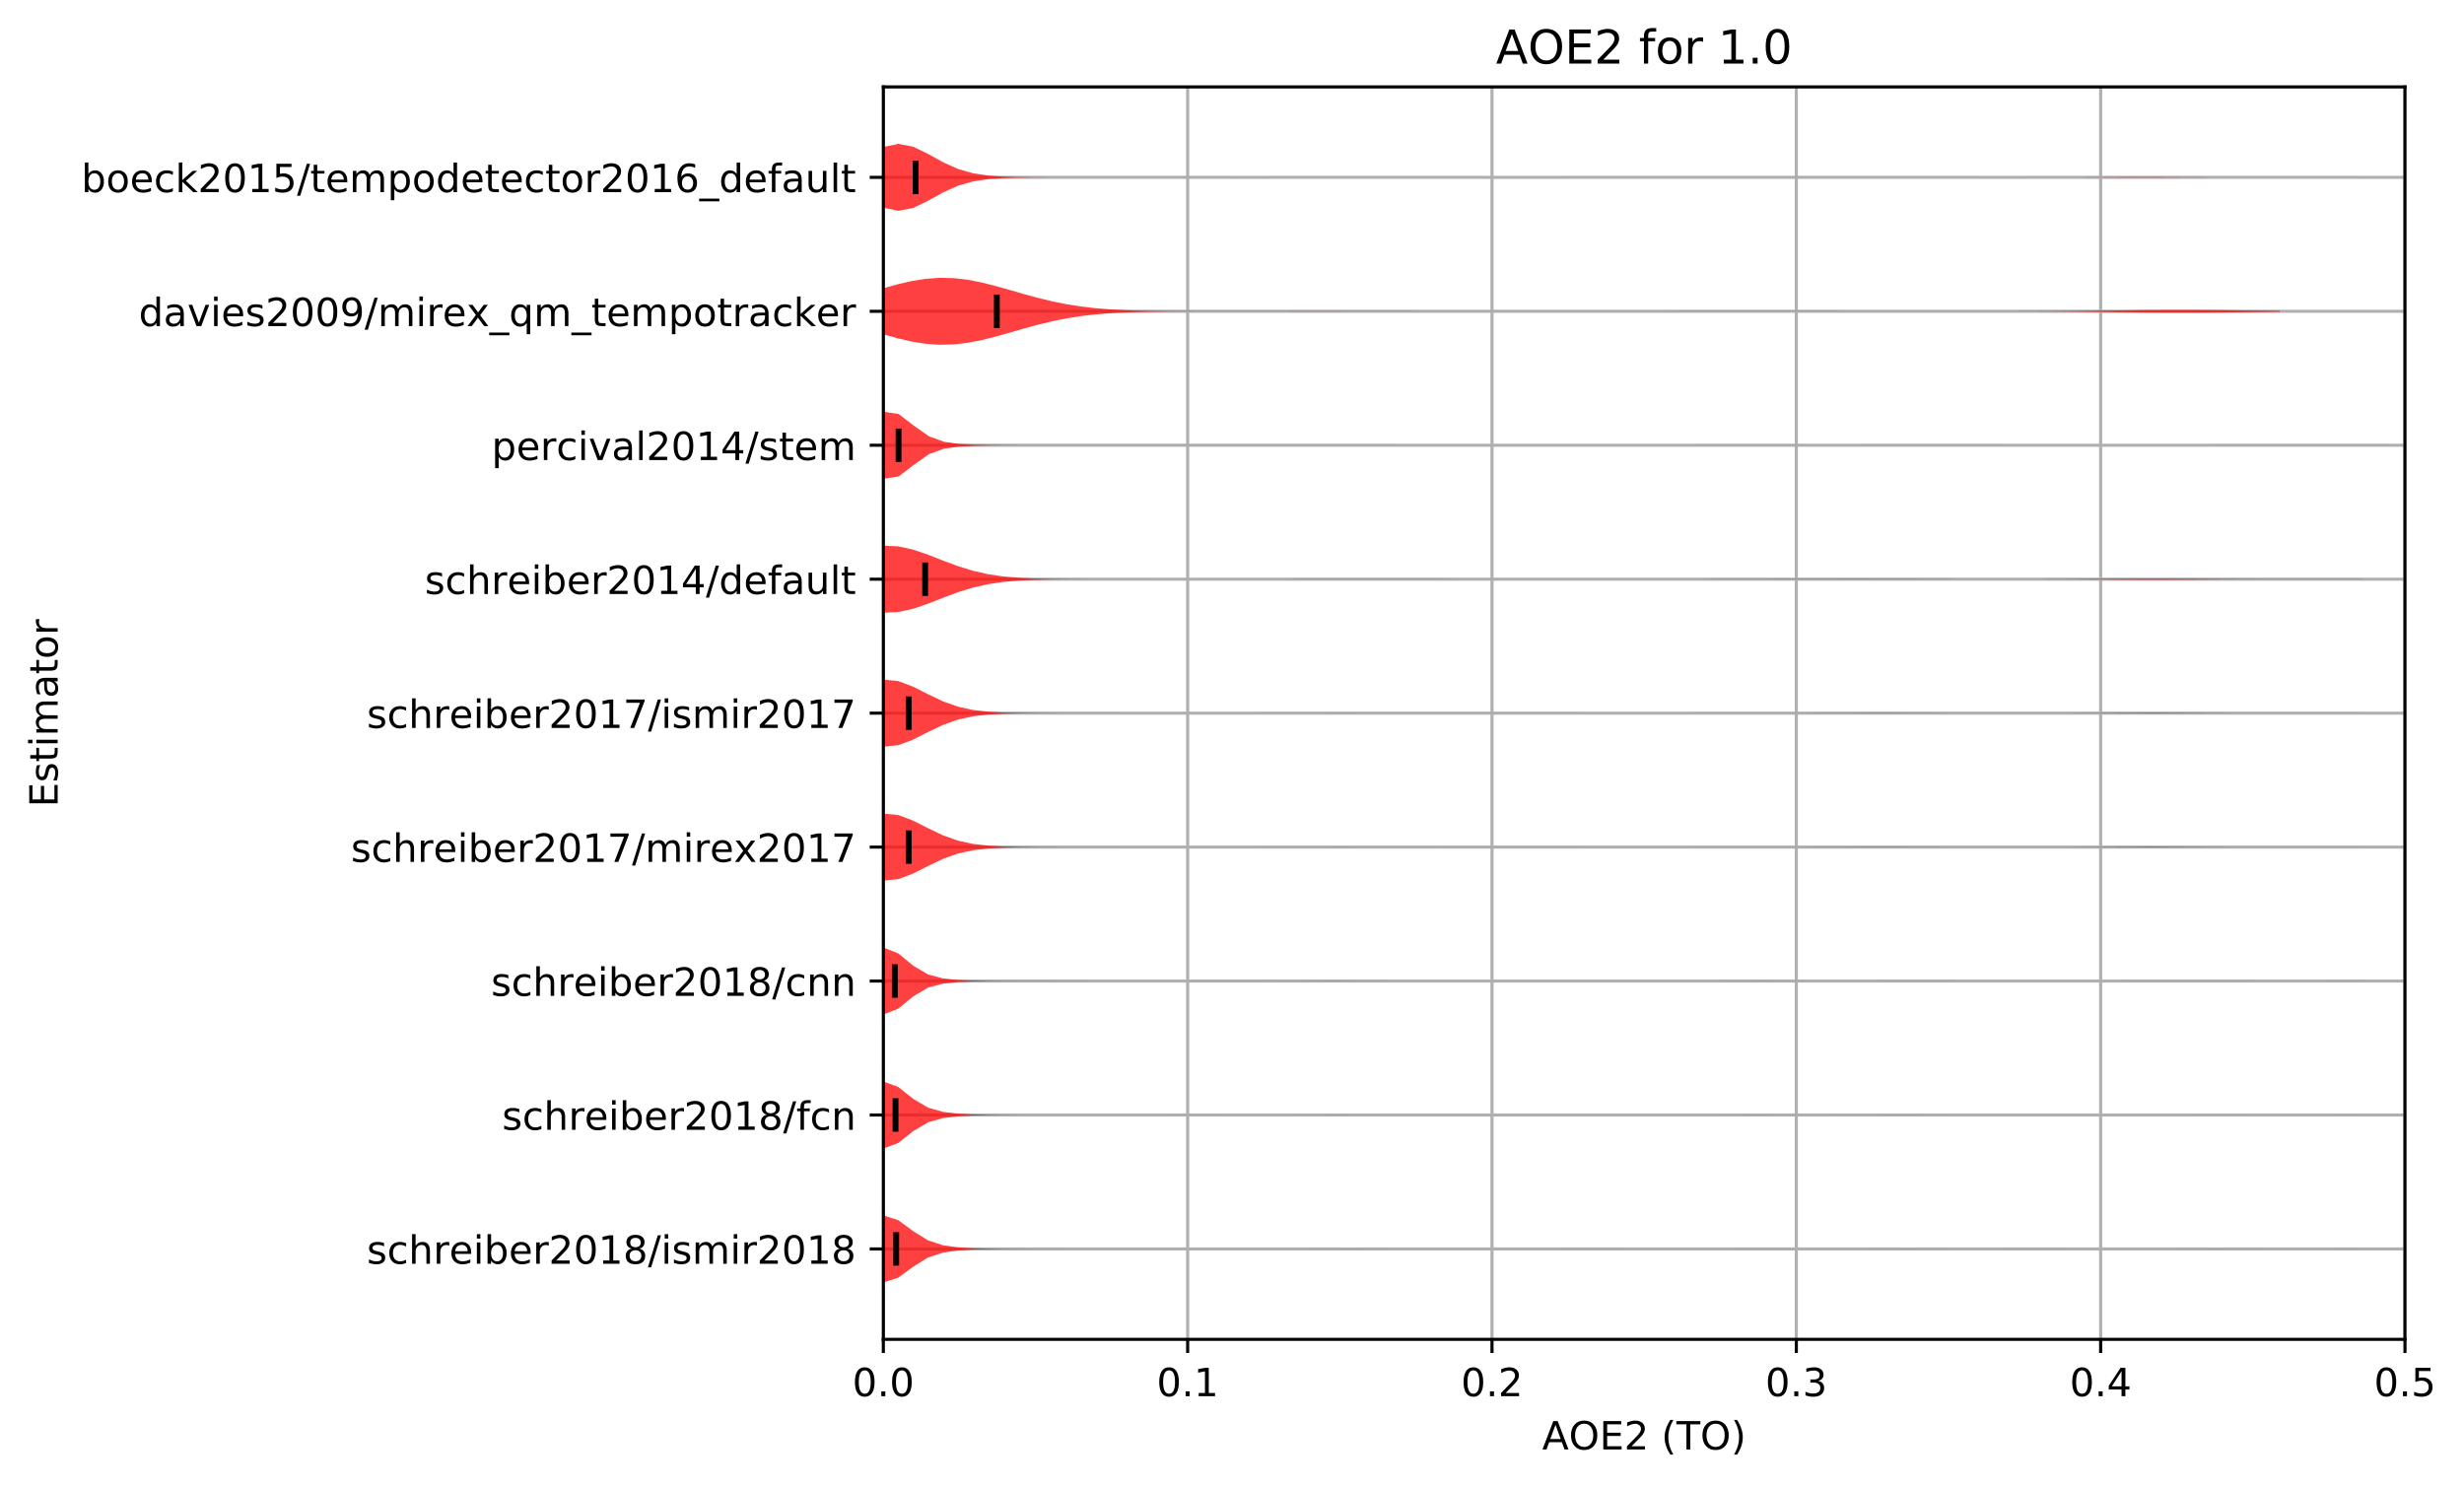 <?xml version="1.0" encoding="utf-8" standalone="no"?>
<!DOCTYPE svg PUBLIC "-//W3C//DTD SVG 1.1//EN"
  "http://www.w3.org/Graphics/SVG/1.1/DTD/svg11.dtd">
<!-- Created with matplotlib (http://matplotlib.org/) -->
<svg height="381.426pt" version="1.1" viewBox="0 0 632.498 381.426" width="632.498pt" xmlns="http://www.w3.org/2000/svg" xmlns:xlink="http://www.w3.org/1999/xlink">
 <defs>
  <style type="text/css">
*{stroke-linecap:butt;stroke-linejoin:round;}
  </style>
 </defs>
 <g id="figure_1">
  <g id="patch_1">
   <path d="M -0 381.426 
L 632.498 381.426 
L 632.498 0 
L -0 0 
z
" style="fill:#ffffff;"/>
  </g>
  <g id="axes_1">
   <g id="patch_2">
    <path d="M 226.747 343.87 
L 617.347 343.87 
L 617.347 22.318 
L 226.747 22.318 
z
" style="fill:#ffffff;"/>
   </g>
   <g id="matplotlib.axis_1">
    <g id="xtick_1">
     <g id="line2d_1">
      <path clip-path="url(#pcc068b14e7)" d="M 226.747 343.87 
L 226.747 22.318 
" style="fill:none;stroke:#b0b0b0;stroke-linecap:square;stroke-width:0.8;"/>
     </g>
     <g id="line2d_2">
      <defs>
       <path d="M 0 0 
L 0 3.5 
" id="mc01e6a7dfa" style="stroke:#000000;stroke-width:0.8;"/>
      </defs>
      <g>
       <use style="stroke:#000000;stroke-width:0.8;" x="226.747" xlink:href="#mc01e6a7dfa" y="343.87"/>
      </g>
     </g>
     <g id="text_1">
      <!-- 0.0 -->
      <defs>
       <path d="M 31.781 66.406 
Q 24.172 66.406 20.328 58.906 
Q 16.5 51.422 16.5 36.375 
Q 16.5 21.391 20.328 13.891 
Q 24.172 6.391 31.781 6.391 
Q 39.453 6.391 43.281 13.891 
Q 47.125 21.391 47.125 36.375 
Q 47.125 51.422 43.281 58.906 
Q 39.453 66.406 31.781 66.406 
z
M 31.781 74.219 
Q 44.047 74.219 50.516 64.516 
Q 56.984 54.828 56.984 36.375 
Q 56.984 17.969 50.516 8.266 
Q 44.047 -1.422 31.781 -1.422 
Q 19.531 -1.422 13.062 8.266 
Q 6.594 17.969 6.594 36.375 
Q 6.594 54.828 13.062 64.516 
Q 19.531 74.219 31.781 74.219 
z
" id="DejaVuSans-30"/>
       <path d="M 10.688 12.406 
L 21 12.406 
L 21 0 
L 10.688 0 
z
" id="DejaVuSans-2e"/>
      </defs>
      <g transform="translate(218.795 358.469)scale(0.1 -0.1)">
       <use xlink:href="#DejaVuSans-30"/>
       <use x="63.623" xlink:href="#DejaVuSans-2e"/>
       <use x="95.41" xlink:href="#DejaVuSans-30"/>
      </g>
     </g>
    </g>
    <g id="xtick_2">
     <g id="line2d_3">
      <path clip-path="url(#pcc068b14e7)" d="M 304.867 343.87 
L 304.867 22.318 
" style="fill:none;stroke:#b0b0b0;stroke-linecap:square;stroke-width:0.8;"/>
     </g>
     <g id="line2d_4">
      <g>
       <use style="stroke:#000000;stroke-width:0.8;" x="304.867" xlink:href="#mc01e6a7dfa" y="343.87"/>
      </g>
     </g>
     <g id="text_2">
      <!-- 0.1 -->
      <defs>
       <path d="M 12.406 8.297 
L 28.516 8.297 
L 28.516 63.922 
L 10.984 60.406 
L 10.984 69.391 
L 28.422 72.906 
L 38.281 72.906 
L 38.281 8.297 
L 54.391 8.297 
L 54.391 0 
L 12.406 0 
z
" id="DejaVuSans-31"/>
      </defs>
      <g transform="translate(296.915 358.469)scale(0.1 -0.1)">
       <use xlink:href="#DejaVuSans-30"/>
       <use x="63.623" xlink:href="#DejaVuSans-2e"/>
       <use x="95.41" xlink:href="#DejaVuSans-31"/>
      </g>
     </g>
    </g>
    <g id="xtick_3">
     <g id="line2d_5">
      <path clip-path="url(#pcc068b14e7)" d="M 382.987 343.87 
L 382.987 22.318 
" style="fill:none;stroke:#b0b0b0;stroke-linecap:square;stroke-width:0.8;"/>
     </g>
     <g id="line2d_6">
      <g>
       <use style="stroke:#000000;stroke-width:0.8;" x="382.987" xlink:href="#mc01e6a7dfa" y="343.87"/>
      </g>
     </g>
     <g id="text_3">
      <!-- 0.2 -->
      <defs>
       <path d="M 19.188 8.297 
L 53.609 8.297 
L 53.609 0 
L 7.328 0 
L 7.328 8.297 
Q 12.938 14.109 22.625 23.891 
Q 32.328 33.688 34.812 36.531 
Q 39.547 41.844 41.422 45.531 
Q 43.312 49.219 43.312 52.781 
Q 43.312 58.594 39.234 62.25 
Q 35.156 65.922 28.609 65.922 
Q 23.969 65.922 18.812 64.312 
Q 13.672 62.703 7.812 59.422 
L 7.812 69.391 
Q 13.766 71.781 18.938 73 
Q 24.125 74.219 28.422 74.219 
Q 39.75 74.219 46.484 68.547 
Q 53.219 62.891 53.219 53.422 
Q 53.219 48.922 51.531 44.891 
Q 49.859 40.875 45.406 35.406 
Q 44.188 33.984 37.641 27.219 
Q 31.109 20.453 19.188 8.297 
z
" id="DejaVuSans-32"/>
      </defs>
      <g transform="translate(375.035 358.469)scale(0.1 -0.1)">
       <use xlink:href="#DejaVuSans-30"/>
       <use x="63.623" xlink:href="#DejaVuSans-2e"/>
       <use x="95.41" xlink:href="#DejaVuSans-32"/>
      </g>
     </g>
    </g>
    <g id="xtick_4">
     <g id="line2d_7">
      <path clip-path="url(#pcc068b14e7)" d="M 461.107 343.87 
L 461.107 22.318 
" style="fill:none;stroke:#b0b0b0;stroke-linecap:square;stroke-width:0.8;"/>
     </g>
     <g id="line2d_8">
      <g>
       <use style="stroke:#000000;stroke-width:0.8;" x="461.107" xlink:href="#mc01e6a7dfa" y="343.87"/>
      </g>
     </g>
     <g id="text_4">
      <!-- 0.3 -->
      <defs>
       <path d="M 40.578 39.312 
Q 47.656 37.797 51.625 33 
Q 55.609 28.219 55.609 21.188 
Q 55.609 10.406 48.188 4.484 
Q 40.766 -1.422 27.094 -1.422 
Q 22.516 -1.422 17.656 -0.516 
Q 12.797 0.391 7.625 2.203 
L 7.625 11.719 
Q 11.719 9.328 16.594 8.109 
Q 21.484 6.891 26.812 6.891 
Q 36.078 6.891 40.938 10.547 
Q 45.797 14.203 45.797 21.188 
Q 45.797 27.641 41.281 31.266 
Q 36.766 34.906 28.719 34.906 
L 20.219 34.906 
L 20.219 43.016 
L 29.109 43.016 
Q 36.375 43.016 40.234 45.922 
Q 44.094 48.828 44.094 54.297 
Q 44.094 59.906 40.109 62.906 
Q 36.141 65.922 28.719 65.922 
Q 24.656 65.922 20.016 65.031 
Q 15.375 64.156 9.812 62.312 
L 9.812 71.094 
Q 15.438 72.656 20.344 73.438 
Q 25.25 74.219 29.594 74.219 
Q 40.828 74.219 47.359 69.109 
Q 53.906 64.016 53.906 55.328 
Q 53.906 49.266 50.438 45.094 
Q 46.969 40.922 40.578 39.312 
z
" id="DejaVuSans-33"/>
      </defs>
      <g transform="translate(453.155 358.469)scale(0.1 -0.1)">
       <use xlink:href="#DejaVuSans-30"/>
       <use x="63.623" xlink:href="#DejaVuSans-2e"/>
       <use x="95.41" xlink:href="#DejaVuSans-33"/>
      </g>
     </g>
    </g>
    <g id="xtick_5">
     <g id="line2d_9">
      <path clip-path="url(#pcc068b14e7)" d="M 539.227 343.87 
L 539.227 22.318 
" style="fill:none;stroke:#b0b0b0;stroke-linecap:square;stroke-width:0.8;"/>
     </g>
     <g id="line2d_10">
      <g>
       <use style="stroke:#000000;stroke-width:0.8;" x="539.227" xlink:href="#mc01e6a7dfa" y="343.87"/>
      </g>
     </g>
     <g id="text_5">
      <!-- 0.4 -->
      <defs>
       <path d="M 37.797 64.312 
L 12.891 25.391 
L 37.797 25.391 
z
M 35.203 72.906 
L 47.609 72.906 
L 47.609 25.391 
L 58.016 25.391 
L 58.016 17.188 
L 47.609 17.188 
L 47.609 0 
L 37.797 0 
L 37.797 17.188 
L 4.891 17.188 
L 4.891 26.703 
z
" id="DejaVuSans-34"/>
      </defs>
      <g transform="translate(531.275 358.469)scale(0.1 -0.1)">
       <use xlink:href="#DejaVuSans-30"/>
       <use x="63.623" xlink:href="#DejaVuSans-2e"/>
       <use x="95.41" xlink:href="#DejaVuSans-34"/>
      </g>
     </g>
    </g>
    <g id="xtick_6">
     <g id="line2d_11">
      <path clip-path="url(#pcc068b14e7)" d="M 617.347 343.87 
L 617.347 22.318 
" style="fill:none;stroke:#b0b0b0;stroke-linecap:square;stroke-width:0.8;"/>
     </g>
     <g id="line2d_12">
      <g>
       <use style="stroke:#000000;stroke-width:0.8;" x="617.347" xlink:href="#mc01e6a7dfa" y="343.87"/>
      </g>
     </g>
     <g id="text_6">
      <!-- 0.5 -->
      <defs>
       <path d="M 10.797 72.906 
L 49.516 72.906 
L 49.516 64.594 
L 19.828 64.594 
L 19.828 46.734 
Q 21.969 47.469 24.109 47.828 
Q 26.266 48.188 28.422 48.188 
Q 40.625 48.188 47.75 41.5 
Q 54.891 34.812 54.891 23.391 
Q 54.891 11.625 47.562 5.094 
Q 40.234 -1.422 26.906 -1.422 
Q 22.312 -1.422 17.547 -0.641 
Q 12.797 0.141 7.719 1.703 
L 7.719 11.625 
Q 12.109 9.234 16.797 8.062 
Q 21.484 6.891 26.703 6.891 
Q 35.156 6.891 40.078 11.328 
Q 45.016 15.766 45.016 23.391 
Q 45.016 31 40.078 35.438 
Q 35.156 39.891 26.703 39.891 
Q 22.75 39.891 18.812 39.016 
Q 14.891 38.141 10.797 36.281 
z
" id="DejaVuSans-35"/>
      </defs>
      <g transform="translate(609.395 358.469)scale(0.1 -0.1)">
       <use xlink:href="#DejaVuSans-30"/>
       <use x="63.623" xlink:href="#DejaVuSans-2e"/>
       <use x="95.41" xlink:href="#DejaVuSans-35"/>
      </g>
     </g>
    </g>
    <g id="text_7">
     <!-- AOE2 (TO) -->
     <defs>
      <path d="M 34.188 63.188 
L 20.797 26.906 
L 47.609 26.906 
z
M 28.609 72.906 
L 39.797 72.906 
L 67.578 0 
L 57.328 0 
L 50.688 18.703 
L 17.828 18.703 
L 11.188 0 
L 0.781 0 
z
" id="DejaVuSans-41"/>
      <path d="M 39.406 66.219 
Q 28.656 66.219 22.328 58.203 
Q 16.016 50.203 16.016 36.375 
Q 16.016 22.609 22.328 14.594 
Q 28.656 6.594 39.406 6.594 
Q 50.141 6.594 56.422 14.594 
Q 62.703 22.609 62.703 36.375 
Q 62.703 50.203 56.422 58.203 
Q 50.141 66.219 39.406 66.219 
z
M 39.406 74.219 
Q 54.734 74.219 63.906 63.938 
Q 73.094 53.656 73.094 36.375 
Q 73.094 19.141 63.906 8.859 
Q 54.734 -1.422 39.406 -1.422 
Q 24.031 -1.422 14.812 8.828 
Q 5.609 19.094 5.609 36.375 
Q 5.609 53.656 14.812 63.938 
Q 24.031 74.219 39.406 74.219 
z
" id="DejaVuSans-4f"/>
      <path d="M 9.812 72.906 
L 55.906 72.906 
L 55.906 64.594 
L 19.672 64.594 
L 19.672 43.016 
L 54.391 43.016 
L 54.391 34.719 
L 19.672 34.719 
L 19.672 8.297 
L 56.781 8.297 
L 56.781 0 
L 9.812 0 
z
" id="DejaVuSans-45"/>
      <path id="DejaVuSans-20"/>
      <path d="M 31 75.875 
Q 24.469 64.656 21.281 53.656 
Q 18.109 42.672 18.109 31.391 
Q 18.109 20.125 21.312 9.062 
Q 24.516 -2 31 -13.188 
L 23.188 -13.188 
Q 15.875 -1.703 12.234 9.375 
Q 8.594 20.453 8.594 31.391 
Q 8.594 42.281 12.203 53.312 
Q 15.828 64.359 23.188 75.875 
z
" id="DejaVuSans-28"/>
      <path d="M -0.297 72.906 
L 61.375 72.906 
L 61.375 64.594 
L 35.5 64.594 
L 35.5 0 
L 25.594 0 
L 25.594 64.594 
L -0.297 64.594 
z
" id="DejaVuSans-54"/>
      <path d="M 8.016 75.875 
L 15.828 75.875 
Q 23.141 64.359 26.781 53.312 
Q 30.422 42.281 30.422 31.391 
Q 30.422 20.453 26.781 9.375 
Q 23.141 -1.703 15.828 -13.188 
L 8.016 -13.188 
Q 14.5 -2 17.703 9.062 
Q 20.906 20.125 20.906 31.391 
Q 20.906 42.672 17.703 53.656 
Q 14.5 64.656 8.016 75.875 
z
" id="DejaVuSans-29"/>
     </defs>
     <g transform="translate(395.87 372.147)scale(0.1 -0.1)">
      <use xlink:href="#DejaVuSans-41"/>
      <use x="68.393" xlink:href="#DejaVuSans-4f"/>
      <use x="147.104" xlink:href="#DejaVuSans-45"/>
      <use x="210.287" xlink:href="#DejaVuSans-32"/>
      <use x="273.91" xlink:href="#DejaVuSans-20"/>
      <use x="305.697" xlink:href="#DejaVuSans-28"/>
      <use x="344.711" xlink:href="#DejaVuSans-54"/>
      <use x="405.795" xlink:href="#DejaVuSans-4f"/>
      <use x="484.506" xlink:href="#DejaVuSans-29"/>
     </g>
    </g>
   </g>
   <g id="matplotlib.axis_2">
    <g id="ytick_1">
     <g id="line2d_13">
      <path clip-path="url(#pcc068b14e7)" d="M 226.747 320.656 
L 617.347 320.656 
" style="fill:none;stroke:#b0b0b0;stroke-linecap:square;stroke-width:0.8;"/>
     </g>
     <g id="line2d_14">
      <defs>
       <path d="M 0 0 
L -3.5 0 
" id="mb4713dfefe" style="stroke:#000000;stroke-width:0.8;"/>
      </defs>
      <g>
       <use style="stroke:#000000;stroke-width:0.8;" x="226.747" xlink:href="#mb4713dfefe" y="320.656"/>
      </g>
     </g>
     <g id="text_8">
      <!-- schreiber2018/ismir2018 -->
      <defs>
       <path d="M 44.281 53.078 
L 44.281 44.578 
Q 40.484 46.531 36.375 47.5 
Q 32.281 48.484 27.875 48.484 
Q 21.188 48.484 17.844 46.438 
Q 14.5 44.391 14.5 40.281 
Q 14.5 37.156 16.891 35.375 
Q 19.281 33.594 26.516 31.984 
L 29.594 31.297 
Q 39.156 29.25 43.188 25.516 
Q 47.219 21.781 47.219 15.094 
Q 47.219 7.469 41.188 3.016 
Q 35.156 -1.422 24.609 -1.422 
Q 20.219 -1.422 15.453 -0.562 
Q 10.688 0.297 5.422 2 
L 5.422 11.281 
Q 10.406 8.688 15.234 7.391 
Q 20.062 6.109 24.812 6.109 
Q 31.156 6.109 34.562 8.281 
Q 37.984 10.453 37.984 14.406 
Q 37.984 18.062 35.516 20.016 
Q 33.062 21.969 24.703 23.781 
L 21.578 24.516 
Q 13.234 26.266 9.516 29.906 
Q 5.812 33.547 5.812 39.891 
Q 5.812 47.609 11.281 51.797 
Q 16.75 56 26.812 56 
Q 31.781 56 36.172 55.266 
Q 40.578 54.547 44.281 53.078 
z
" id="DejaVuSans-73"/>
       <path d="M 48.781 52.594 
L 48.781 44.188 
Q 44.969 46.297 41.141 47.344 
Q 37.312 48.391 33.406 48.391 
Q 24.656 48.391 19.812 42.844 
Q 14.984 37.312 14.984 27.297 
Q 14.984 17.281 19.812 11.734 
Q 24.656 6.203 33.406 6.203 
Q 37.312 6.203 41.141 7.25 
Q 44.969 8.297 48.781 10.406 
L 48.781 2.094 
Q 45.016 0.344 40.984 -0.531 
Q 36.969 -1.422 32.422 -1.422 
Q 20.062 -1.422 12.781 6.344 
Q 5.516 14.109 5.516 27.297 
Q 5.516 40.672 12.859 48.328 
Q 20.219 56 33.016 56 
Q 37.156 56 41.109 55.141 
Q 45.062 54.297 48.781 52.594 
z
" id="DejaVuSans-63"/>
       <path d="M 54.891 33.016 
L 54.891 0 
L 45.906 0 
L 45.906 32.719 
Q 45.906 40.484 42.875 44.328 
Q 39.844 48.188 33.797 48.188 
Q 26.516 48.188 22.312 43.547 
Q 18.109 38.922 18.109 30.906 
L 18.109 0 
L 9.078 0 
L 9.078 75.984 
L 18.109 75.984 
L 18.109 46.188 
Q 21.344 51.125 25.703 53.562 
Q 30.078 56 35.797 56 
Q 45.219 56 50.047 50.172 
Q 54.891 44.344 54.891 33.016 
z
" id="DejaVuSans-68"/>
       <path d="M 41.109 46.297 
Q 39.594 47.172 37.812 47.578 
Q 36.031 48 33.891 48 
Q 26.266 48 22.188 43.047 
Q 18.109 38.094 18.109 28.812 
L 18.109 0 
L 9.078 0 
L 9.078 54.688 
L 18.109 54.688 
L 18.109 46.188 
Q 20.953 51.172 25.484 53.578 
Q 30.031 56 36.531 56 
Q 37.453 56 38.578 55.875 
Q 39.703 55.766 41.062 55.516 
z
" id="DejaVuSans-72"/>
       <path d="M 56.203 29.594 
L 56.203 25.203 
L 14.891 25.203 
Q 15.484 15.922 20.484 11.062 
Q 25.484 6.203 34.422 6.203 
Q 39.594 6.203 44.453 7.469 
Q 49.312 8.734 54.109 11.281 
L 54.109 2.781 
Q 49.266 0.734 44.188 -0.344 
Q 39.109 -1.422 33.891 -1.422 
Q 20.797 -1.422 13.156 6.188 
Q 5.516 13.812 5.516 26.812 
Q 5.516 40.234 12.766 48.109 
Q 20.016 56 32.328 56 
Q 43.359 56 49.781 48.891 
Q 56.203 41.797 56.203 29.594 
z
M 47.219 32.234 
Q 47.125 39.594 43.094 43.984 
Q 39.062 48.391 32.422 48.391 
Q 24.906 48.391 20.391 44.141 
Q 15.875 39.891 15.188 32.172 
z
" id="DejaVuSans-65"/>
       <path d="M 9.422 54.688 
L 18.406 54.688 
L 18.406 0 
L 9.422 0 
z
M 9.422 75.984 
L 18.406 75.984 
L 18.406 64.594 
L 9.422 64.594 
z
" id="DejaVuSans-69"/>
       <path d="M 48.688 27.297 
Q 48.688 37.203 44.609 42.844 
Q 40.531 48.484 33.406 48.484 
Q 26.266 48.484 22.188 42.844 
Q 18.109 37.203 18.109 27.297 
Q 18.109 17.391 22.188 11.75 
Q 26.266 6.109 33.406 6.109 
Q 40.531 6.109 44.609 11.75 
Q 48.688 17.391 48.688 27.297 
z
M 18.109 46.391 
Q 20.953 51.266 25.266 53.625 
Q 29.594 56 35.594 56 
Q 45.562 56 51.781 48.094 
Q 58.016 40.188 58.016 27.297 
Q 58.016 14.406 51.781 6.484 
Q 45.562 -1.422 35.594 -1.422 
Q 29.594 -1.422 25.266 0.953 
Q 20.953 3.328 18.109 8.203 
L 18.109 0 
L 9.078 0 
L 9.078 75.984 
L 18.109 75.984 
z
" id="DejaVuSans-62"/>
       <path d="M 31.781 34.625 
Q 24.75 34.625 20.719 30.859 
Q 16.703 27.094 16.703 20.516 
Q 16.703 13.922 20.719 10.156 
Q 24.75 6.391 31.781 6.391 
Q 38.812 6.391 42.859 10.172 
Q 46.922 13.969 46.922 20.516 
Q 46.922 27.094 42.891 30.859 
Q 38.875 34.625 31.781 34.625 
z
M 21.922 38.812 
Q 15.578 40.375 12.031 44.719 
Q 8.5 49.078 8.5 55.328 
Q 8.5 64.062 14.719 69.141 
Q 20.953 74.219 31.781 74.219 
Q 42.672 74.219 48.875 69.141 
Q 55.078 64.062 55.078 55.328 
Q 55.078 49.078 51.531 44.719 
Q 48 40.375 41.703 38.812 
Q 48.828 37.156 52.797 32.312 
Q 56.781 27.484 56.781 20.516 
Q 56.781 9.906 50.312 4.234 
Q 43.844 -1.422 31.781 -1.422 
Q 19.734 -1.422 13.25 4.234 
Q 6.781 9.906 6.781 20.516 
Q 6.781 27.484 10.781 32.312 
Q 14.797 37.156 21.922 38.812 
z
M 18.312 54.391 
Q 18.312 48.734 21.844 45.562 
Q 25.391 42.391 31.781 42.391 
Q 38.141 42.391 41.719 45.562 
Q 45.312 48.734 45.312 54.391 
Q 45.312 60.062 41.719 63.234 
Q 38.141 66.406 31.781 66.406 
Q 25.391 66.406 21.844 63.234 
Q 18.312 60.062 18.312 54.391 
z
" id="DejaVuSans-38"/>
       <path d="M 25.391 72.906 
L 33.688 72.906 
L 8.297 -9.281 
L 0 -9.281 
z
" id="DejaVuSans-2f"/>
       <path d="M 52 44.188 
Q 55.375 50.25 60.062 53.125 
Q 64.75 56 71.094 56 
Q 79.641 56 84.281 50.016 
Q 88.922 44.047 88.922 33.016 
L 88.922 0 
L 79.891 0 
L 79.891 32.719 
Q 79.891 40.578 77.094 44.375 
Q 74.312 48.188 68.609 48.188 
Q 61.625 48.188 57.562 43.547 
Q 53.516 38.922 53.516 30.906 
L 53.516 0 
L 44.484 0 
L 44.484 32.719 
Q 44.484 40.625 41.703 44.406 
Q 38.922 48.188 33.109 48.188 
Q 26.219 48.188 22.156 43.531 
Q 18.109 38.875 18.109 30.906 
L 18.109 0 
L 9.078 0 
L 9.078 54.688 
L 18.109 54.688 
L 18.109 46.188 
Q 21.188 51.219 25.484 53.609 
Q 29.781 56 35.688 56 
Q 41.656 56 45.828 52.969 
Q 50 49.953 52 44.188 
z
" id="DejaVuSans-6d"/>
      </defs>
      <g transform="translate(94.164 324.456)scale(0.1 -0.1)">
       <use xlink:href="#DejaVuSans-73"/>
       <use x="52.1" xlink:href="#DejaVuSans-63"/>
       <use x="107.08" xlink:href="#DejaVuSans-68"/>
       <use x="170.459" xlink:href="#DejaVuSans-72"/>
       <use x="211.541" xlink:href="#DejaVuSans-65"/>
       <use x="273.064" xlink:href="#DejaVuSans-69"/>
       <use x="300.848" xlink:href="#DejaVuSans-62"/>
       <use x="364.324" xlink:href="#DejaVuSans-65"/>
       <use x="425.848" xlink:href="#DejaVuSans-72"/>
       <use x="466.961" xlink:href="#DejaVuSans-32"/>
       <use x="530.584" xlink:href="#DejaVuSans-30"/>
       <use x="594.207" xlink:href="#DejaVuSans-31"/>
       <use x="657.83" xlink:href="#DejaVuSans-38"/>
       <use x="721.453" xlink:href="#DejaVuSans-2f"/>
       <use x="755.145" xlink:href="#DejaVuSans-69"/>
       <use x="782.928" xlink:href="#DejaVuSans-73"/>
       <use x="835.027" xlink:href="#DejaVuSans-6d"/>
       <use x="932.439" xlink:href="#DejaVuSans-69"/>
       <use x="960.223" xlink:href="#DejaVuSans-72"/>
       <use x="1001.336" xlink:href="#DejaVuSans-32"/>
       <use x="1064.959" xlink:href="#DejaVuSans-30"/>
       <use x="1128.582" xlink:href="#DejaVuSans-31"/>
       <use x="1192.205" xlink:href="#DejaVuSans-38"/>
      </g>
     </g>
    </g>
    <g id="ytick_2">
     <g id="line2d_15">
      <path clip-path="url(#pcc068b14e7)" d="M 226.747 286.266 
L 617.347 286.266 
" style="fill:none;stroke:#b0b0b0;stroke-linecap:square;stroke-width:0.8;"/>
     </g>
     <g id="line2d_16">
      <g>
       <use style="stroke:#000000;stroke-width:0.8;" x="226.747" xlink:href="#mb4713dfefe" y="286.266"/>
      </g>
     </g>
     <g id="text_9">
      <!-- schreiber2018/fcn -->
      <defs>
       <path d="M 37.109 75.984 
L 37.109 68.5 
L 28.516 68.5 
Q 23.688 68.5 21.797 66.547 
Q 19.922 64.594 19.922 59.516 
L 19.922 54.688 
L 34.719 54.688 
L 34.719 47.703 
L 19.922 47.703 
L 19.922 0 
L 10.891 0 
L 10.891 47.703 
L 2.297 47.703 
L 2.297 54.688 
L 10.891 54.688 
L 10.891 58.5 
Q 10.891 67.625 15.141 71.797 
Q 19.391 75.984 28.609 75.984 
z
" id="DejaVuSans-66"/>
       <path d="M 54.891 33.016 
L 54.891 0 
L 45.906 0 
L 45.906 32.719 
Q 45.906 40.484 42.875 44.328 
Q 39.844 48.188 33.797 48.188 
Q 26.516 48.188 22.312 43.547 
Q 18.109 38.922 18.109 30.906 
L 18.109 0 
L 9.078 0 
L 9.078 54.688 
L 18.109 54.688 
L 18.109 46.188 
Q 21.344 51.125 25.703 53.562 
Q 30.078 56 35.797 56 
Q 45.219 56 50.047 50.172 
Q 54.891 44.344 54.891 33.016 
z
" id="DejaVuSans-6e"/>
      </defs>
      <g transform="translate(128.875 290.065)scale(0.1 -0.1)">
       <use xlink:href="#DejaVuSans-73"/>
       <use x="52.1" xlink:href="#DejaVuSans-63"/>
       <use x="107.08" xlink:href="#DejaVuSans-68"/>
       <use x="170.459" xlink:href="#DejaVuSans-72"/>
       <use x="211.541" xlink:href="#DejaVuSans-65"/>
       <use x="273.064" xlink:href="#DejaVuSans-69"/>
       <use x="300.848" xlink:href="#DejaVuSans-62"/>
       <use x="364.324" xlink:href="#DejaVuSans-65"/>
       <use x="425.848" xlink:href="#DejaVuSans-72"/>
       <use x="466.961" xlink:href="#DejaVuSans-32"/>
       <use x="530.584" xlink:href="#DejaVuSans-30"/>
       <use x="594.207" xlink:href="#DejaVuSans-31"/>
       <use x="657.83" xlink:href="#DejaVuSans-38"/>
       <use x="721.453" xlink:href="#DejaVuSans-2f"/>
       <use x="755.145" xlink:href="#DejaVuSans-66"/>
       <use x="790.35" xlink:href="#DejaVuSans-63"/>
       <use x="845.33" xlink:href="#DejaVuSans-6e"/>
      </g>
     </g>
    </g>
    <g id="ytick_3">
     <g id="line2d_17">
      <path clip-path="url(#pcc068b14e7)" d="M 226.747 251.875 
L 617.347 251.875 
" style="fill:none;stroke:#b0b0b0;stroke-linecap:square;stroke-width:0.8;"/>
     </g>
     <g id="line2d_18">
      <g>
       <use style="stroke:#000000;stroke-width:0.8;" x="226.747" xlink:href="#mb4713dfefe" y="251.875"/>
      </g>
     </g>
     <g id="text_10">
      <!-- schreiber2018/cnn -->
      <g transform="translate(126.058 255.675)scale(0.1 -0.1)">
       <use xlink:href="#DejaVuSans-73"/>
       <use x="52.1" xlink:href="#DejaVuSans-63"/>
       <use x="107.08" xlink:href="#DejaVuSans-68"/>
       <use x="170.459" xlink:href="#DejaVuSans-72"/>
       <use x="211.541" xlink:href="#DejaVuSans-65"/>
       <use x="273.064" xlink:href="#DejaVuSans-69"/>
       <use x="300.848" xlink:href="#DejaVuSans-62"/>
       <use x="364.324" xlink:href="#DejaVuSans-65"/>
       <use x="425.848" xlink:href="#DejaVuSans-72"/>
       <use x="466.961" xlink:href="#DejaVuSans-32"/>
       <use x="530.584" xlink:href="#DejaVuSans-30"/>
       <use x="594.207" xlink:href="#DejaVuSans-31"/>
       <use x="657.83" xlink:href="#DejaVuSans-38"/>
       <use x="721.453" xlink:href="#DejaVuSans-2f"/>
       <use x="755.145" xlink:href="#DejaVuSans-63"/>
       <use x="810.125" xlink:href="#DejaVuSans-6e"/>
       <use x="873.504" xlink:href="#DejaVuSans-6e"/>
      </g>
     </g>
    </g>
    <g id="ytick_4">
     <g id="line2d_19">
      <path clip-path="url(#pcc068b14e7)" d="M 226.747 217.485 
L 617.347 217.485 
" style="fill:none;stroke:#b0b0b0;stroke-linecap:square;stroke-width:0.8;"/>
     </g>
     <g id="line2d_20">
      <g>
       <use style="stroke:#000000;stroke-width:0.8;" x="226.747" xlink:href="#mb4713dfefe" y="217.485"/>
      </g>
     </g>
     <g id="text_11">
      <!-- schreiber2017/mirex2017 -->
      <defs>
       <path d="M 8.203 72.906 
L 55.078 72.906 
L 55.078 68.703 
L 28.609 0 
L 18.312 0 
L 43.219 64.594 
L 8.203 64.594 
z
" id="DejaVuSans-37"/>
       <path d="M 54.891 54.688 
L 35.109 28.078 
L 55.906 0 
L 45.312 0 
L 29.391 21.484 
L 13.484 0 
L 2.875 0 
L 24.125 28.609 
L 4.688 54.688 
L 15.281 54.688 
L 29.781 35.203 
L 44.281 54.688 
z
" id="DejaVuSans-78"/>
      </defs>
      <g transform="translate(90.084 221.284)scale(0.1 -0.1)">
       <use xlink:href="#DejaVuSans-73"/>
       <use x="52.1" xlink:href="#DejaVuSans-63"/>
       <use x="107.08" xlink:href="#DejaVuSans-68"/>
       <use x="170.459" xlink:href="#DejaVuSans-72"/>
       <use x="211.541" xlink:href="#DejaVuSans-65"/>
       <use x="273.064" xlink:href="#DejaVuSans-69"/>
       <use x="300.848" xlink:href="#DejaVuSans-62"/>
       <use x="364.324" xlink:href="#DejaVuSans-65"/>
       <use x="425.848" xlink:href="#DejaVuSans-72"/>
       <use x="466.961" xlink:href="#DejaVuSans-32"/>
       <use x="530.584" xlink:href="#DejaVuSans-30"/>
       <use x="594.207" xlink:href="#DejaVuSans-31"/>
       <use x="657.83" xlink:href="#DejaVuSans-37"/>
       <use x="721.453" xlink:href="#DejaVuSans-2f"/>
       <use x="755.145" xlink:href="#DejaVuSans-6d"/>
       <use x="852.557" xlink:href="#DejaVuSans-69"/>
       <use x="880.34" xlink:href="#DejaVuSans-72"/>
       <use x="921.422" xlink:href="#DejaVuSans-65"/>
       <use x="982.93" xlink:href="#DejaVuSans-78"/>
       <use x="1042.109" xlink:href="#DejaVuSans-32"/>
       <use x="1105.732" xlink:href="#DejaVuSans-30"/>
       <use x="1169.355" xlink:href="#DejaVuSans-31"/>
       <use x="1232.979" xlink:href="#DejaVuSans-37"/>
      </g>
     </g>
    </g>
    <g id="ytick_5">
     <g id="line2d_21">
      <path clip-path="url(#pcc068b14e7)" d="M 226.747 183.094 
L 617.347 183.094 
" style="fill:none;stroke:#b0b0b0;stroke-linecap:square;stroke-width:0.8;"/>
     </g>
     <g id="line2d_22">
      <g>
       <use style="stroke:#000000;stroke-width:0.8;" x="226.747" xlink:href="#mb4713dfefe" y="183.094"/>
      </g>
     </g>
     <g id="text_12">
      <!-- schreiber2017/ismir2017 -->
      <g transform="translate(94.164 186.893)scale(0.1 -0.1)">
       <use xlink:href="#DejaVuSans-73"/>
       <use x="52.1" xlink:href="#DejaVuSans-63"/>
       <use x="107.08" xlink:href="#DejaVuSans-68"/>
       <use x="170.459" xlink:href="#DejaVuSans-72"/>
       <use x="211.541" xlink:href="#DejaVuSans-65"/>
       <use x="273.064" xlink:href="#DejaVuSans-69"/>
       <use x="300.848" xlink:href="#DejaVuSans-62"/>
       <use x="364.324" xlink:href="#DejaVuSans-65"/>
       <use x="425.848" xlink:href="#DejaVuSans-72"/>
       <use x="466.961" xlink:href="#DejaVuSans-32"/>
       <use x="530.584" xlink:href="#DejaVuSans-30"/>
       <use x="594.207" xlink:href="#DejaVuSans-31"/>
       <use x="657.83" xlink:href="#DejaVuSans-37"/>
       <use x="721.453" xlink:href="#DejaVuSans-2f"/>
       <use x="755.145" xlink:href="#DejaVuSans-69"/>
       <use x="782.928" xlink:href="#DejaVuSans-73"/>
       <use x="835.027" xlink:href="#DejaVuSans-6d"/>
       <use x="932.439" xlink:href="#DejaVuSans-69"/>
       <use x="960.223" xlink:href="#DejaVuSans-72"/>
       <use x="1001.336" xlink:href="#DejaVuSans-32"/>
       <use x="1064.959" xlink:href="#DejaVuSans-30"/>
       <use x="1128.582" xlink:href="#DejaVuSans-31"/>
       <use x="1192.205" xlink:href="#DejaVuSans-37"/>
      </g>
     </g>
    </g>
    <g id="ytick_6">
     <g id="line2d_23">
      <path clip-path="url(#pcc068b14e7)" d="M 226.747 148.704 
L 617.347 148.704 
" style="fill:none;stroke:#b0b0b0;stroke-linecap:square;stroke-width:0.8;"/>
     </g>
     <g id="line2d_24">
      <g>
       <use style="stroke:#000000;stroke-width:0.8;" x="226.747" xlink:href="#mb4713dfefe" y="148.704"/>
      </g>
     </g>
     <g id="text_13">
      <!-- schreiber2014/default -->
      <defs>
       <path d="M 45.406 46.391 
L 45.406 75.984 
L 54.391 75.984 
L 54.391 0 
L 45.406 0 
L 45.406 8.203 
Q 42.578 3.328 38.25 0.953 
Q 33.938 -1.422 27.875 -1.422 
Q 17.969 -1.422 11.734 6.484 
Q 5.516 14.406 5.516 27.297 
Q 5.516 40.188 11.734 48.094 
Q 17.969 56 27.875 56 
Q 33.938 56 38.25 53.625 
Q 42.578 51.266 45.406 46.391 
z
M 14.797 27.297 
Q 14.797 17.391 18.875 11.75 
Q 22.953 6.109 30.078 6.109 
Q 37.203 6.109 41.297 11.75 
Q 45.406 17.391 45.406 27.297 
Q 45.406 37.203 41.297 42.844 
Q 37.203 48.484 30.078 48.484 
Q 22.953 48.484 18.875 42.844 
Q 14.797 37.203 14.797 27.297 
z
" id="DejaVuSans-64"/>
       <path d="M 34.281 27.484 
Q 23.391 27.484 19.188 25 
Q 14.984 22.516 14.984 16.5 
Q 14.984 11.719 18.141 8.906 
Q 21.297 6.109 26.703 6.109 
Q 34.188 6.109 38.703 11.406 
Q 43.219 16.703 43.219 25.484 
L 43.219 27.484 
z
M 52.203 31.203 
L 52.203 0 
L 43.219 0 
L 43.219 8.297 
Q 40.141 3.328 35.547 0.953 
Q 30.953 -1.422 24.312 -1.422 
Q 15.922 -1.422 10.953 3.297 
Q 6 8.016 6 15.922 
Q 6 25.141 12.172 29.828 
Q 18.359 34.516 30.609 34.516 
L 43.219 34.516 
L 43.219 35.406 
Q 43.219 41.609 39.141 45 
Q 35.062 48.391 27.688 48.391 
Q 23 48.391 18.547 47.266 
Q 14.109 46.141 10.016 43.891 
L 10.016 52.203 
Q 14.938 54.109 19.578 55.047 
Q 24.219 56 28.609 56 
Q 40.484 56 46.344 49.844 
Q 52.203 43.703 52.203 31.203 
z
" id="DejaVuSans-61"/>
       <path d="M 8.5 21.578 
L 8.5 54.688 
L 17.484 54.688 
L 17.484 21.922 
Q 17.484 14.156 20.5 10.266 
Q 23.531 6.391 29.594 6.391 
Q 36.859 6.391 41.078 11.031 
Q 45.312 15.672 45.312 23.688 
L 45.312 54.688 
L 54.297 54.688 
L 54.297 0 
L 45.312 0 
L 45.312 8.406 
Q 42.047 3.422 37.719 1 
Q 33.406 -1.422 27.688 -1.422 
Q 18.266 -1.422 13.375 4.438 
Q 8.5 10.297 8.5 21.578 
z
M 31.109 56 
z
" id="DejaVuSans-75"/>
       <path d="M 9.422 75.984 
L 18.406 75.984 
L 18.406 0 
L 9.422 0 
z
" id="DejaVuSans-6c"/>
       <path d="M 18.312 70.219 
L 18.312 54.688 
L 36.812 54.688 
L 36.812 47.703 
L 18.312 47.703 
L 18.312 18.016 
Q 18.312 11.328 20.141 9.422 
Q 21.969 7.516 27.594 7.516 
L 36.812 7.516 
L 36.812 0 
L 27.594 0 
Q 17.188 0 13.234 3.875 
Q 9.281 7.766 9.281 18.016 
L 9.281 47.703 
L 2.688 47.703 
L 2.688 54.688 
L 9.281 54.688 
L 9.281 70.219 
z
" id="DejaVuSans-74"/>
      </defs>
      <g transform="translate(109.045 152.503)scale(0.1 -0.1)">
       <use xlink:href="#DejaVuSans-73"/>
       <use x="52.1" xlink:href="#DejaVuSans-63"/>
       <use x="107.08" xlink:href="#DejaVuSans-68"/>
       <use x="170.459" xlink:href="#DejaVuSans-72"/>
       <use x="211.541" xlink:href="#DejaVuSans-65"/>
       <use x="273.064" xlink:href="#DejaVuSans-69"/>
       <use x="300.848" xlink:href="#DejaVuSans-62"/>
       <use x="364.324" xlink:href="#DejaVuSans-65"/>
       <use x="425.848" xlink:href="#DejaVuSans-72"/>
       <use x="466.961" xlink:href="#DejaVuSans-32"/>
       <use x="530.584" xlink:href="#DejaVuSans-30"/>
       <use x="594.207" xlink:href="#DejaVuSans-31"/>
       <use x="657.83" xlink:href="#DejaVuSans-34"/>
       <use x="721.453" xlink:href="#DejaVuSans-2f"/>
       <use x="755.145" xlink:href="#DejaVuSans-64"/>
       <use x="818.621" xlink:href="#DejaVuSans-65"/>
       <use x="880.145" xlink:href="#DejaVuSans-66"/>
       <use x="915.35" xlink:href="#DejaVuSans-61"/>
       <use x="976.629" xlink:href="#DejaVuSans-75"/>
       <use x="1040.008" xlink:href="#DejaVuSans-6c"/>
       <use x="1067.791" xlink:href="#DejaVuSans-74"/>
      </g>
     </g>
    </g>
    <g id="ytick_7">
     <g id="line2d_25">
      <path clip-path="url(#pcc068b14e7)" d="M 226.747 114.313 
L 617.347 114.313 
" style="fill:none;stroke:#b0b0b0;stroke-linecap:square;stroke-width:0.8;"/>
     </g>
     <g id="line2d_26">
      <g>
       <use style="stroke:#000000;stroke-width:0.8;" x="226.747" xlink:href="#mb4713dfefe" y="114.313"/>
      </g>
     </g>
     <g id="text_14">
      <!-- percival2014/stem -->
      <defs>
       <path d="M 18.109 8.203 
L 18.109 -20.797 
L 9.078 -20.797 
L 9.078 54.688 
L 18.109 54.688 
L 18.109 46.391 
Q 20.953 51.266 25.266 53.625 
Q 29.594 56 35.594 56 
Q 45.562 56 51.781 48.094 
Q 58.016 40.188 58.016 27.297 
Q 58.016 14.406 51.781 6.484 
Q 45.562 -1.422 35.594 -1.422 
Q 29.594 -1.422 25.266 0.953 
Q 20.953 3.328 18.109 8.203 
z
M 48.688 27.297 
Q 48.688 37.203 44.609 42.844 
Q 40.531 48.484 33.406 48.484 
Q 26.266 48.484 22.188 42.844 
Q 18.109 37.203 18.109 27.297 
Q 18.109 17.391 22.188 11.75 
Q 26.266 6.109 33.406 6.109 
Q 40.531 6.109 44.609 11.75 
Q 48.688 17.391 48.688 27.297 
z
" id="DejaVuSans-70"/>
       <path d="M 2.984 54.688 
L 12.5 54.688 
L 29.594 8.797 
L 46.688 54.688 
L 56.203 54.688 
L 35.688 0 
L 23.484 0 
z
" id="DejaVuSans-76"/>
      </defs>
      <g transform="translate(126.194 118.112)scale(0.1 -0.1)">
       <use xlink:href="#DejaVuSans-70"/>
       <use x="63.477" xlink:href="#DejaVuSans-65"/>
       <use x="125" xlink:href="#DejaVuSans-72"/>
       <use x="166.082" xlink:href="#DejaVuSans-63"/>
       <use x="221.062" xlink:href="#DejaVuSans-69"/>
       <use x="248.846" xlink:href="#DejaVuSans-76"/>
       <use x="308.025" xlink:href="#DejaVuSans-61"/>
       <use x="369.305" xlink:href="#DejaVuSans-6c"/>
       <use x="397.088" xlink:href="#DejaVuSans-32"/>
       <use x="460.711" xlink:href="#DejaVuSans-30"/>
       <use x="524.334" xlink:href="#DejaVuSans-31"/>
       <use x="587.957" xlink:href="#DejaVuSans-34"/>
       <use x="651.58" xlink:href="#DejaVuSans-2f"/>
       <use x="685.271" xlink:href="#DejaVuSans-73"/>
       <use x="737.371" xlink:href="#DejaVuSans-74"/>
       <use x="776.58" xlink:href="#DejaVuSans-65"/>
       <use x="838.104" xlink:href="#DejaVuSans-6d"/>
      </g>
     </g>
    </g>
    <g id="ytick_8">
     <g id="line2d_27">
      <path clip-path="url(#pcc068b14e7)" d="M 226.747 79.922 
L 617.347 79.922 
" style="fill:none;stroke:#b0b0b0;stroke-linecap:square;stroke-width:0.8;"/>
     </g>
     <g id="line2d_28">
      <g>
       <use style="stroke:#000000;stroke-width:0.8;" x="226.747" xlink:href="#mb4713dfefe" y="79.922"/>
      </g>
     </g>
     <g id="text_15">
      <!-- davies2009/mirex_qm_tempotracker -->
      <defs>
       <path d="M 10.984 1.516 
L 10.984 10.5 
Q 14.703 8.734 18.5 7.812 
Q 22.312 6.891 25.984 6.891 
Q 35.75 6.891 40.891 13.453 
Q 46.047 20.016 46.781 33.406 
Q 43.953 29.203 39.594 26.953 
Q 35.25 24.703 29.984 24.703 
Q 19.047 24.703 12.672 31.312 
Q 6.297 37.938 6.297 49.422 
Q 6.297 60.641 12.938 67.422 
Q 19.578 74.219 30.609 74.219 
Q 43.266 74.219 49.922 64.516 
Q 56.594 54.828 56.594 36.375 
Q 56.594 19.141 48.406 8.859 
Q 40.234 -1.422 26.422 -1.422 
Q 22.703 -1.422 18.891 -0.688 
Q 15.094 0.047 10.984 1.516 
z
M 30.609 32.422 
Q 37.25 32.422 41.125 36.953 
Q 45.016 41.5 45.016 49.422 
Q 45.016 57.281 41.125 61.844 
Q 37.25 66.406 30.609 66.406 
Q 23.969 66.406 20.094 61.844 
Q 16.219 57.281 16.219 49.422 
Q 16.219 41.5 20.094 36.953 
Q 23.969 32.422 30.609 32.422 
z
" id="DejaVuSans-39"/>
       <path d="M 50.984 -16.609 
L 50.984 -23.578 
L -0.984 -23.578 
L -0.984 -16.609 
z
" id="DejaVuSans-5f"/>
       <path d="M 14.797 27.297 
Q 14.797 17.391 18.875 11.75 
Q 22.953 6.109 30.078 6.109 
Q 37.203 6.109 41.297 11.75 
Q 45.406 17.391 45.406 27.297 
Q 45.406 37.203 41.297 42.844 
Q 37.203 48.484 30.078 48.484 
Q 22.953 48.484 18.875 42.844 
Q 14.797 37.203 14.797 27.297 
z
M 45.406 8.203 
Q 42.578 3.328 38.25 0.953 
Q 33.938 -1.422 27.875 -1.422 
Q 17.969 -1.422 11.734 6.484 
Q 5.516 14.406 5.516 27.297 
Q 5.516 40.188 11.734 48.094 
Q 17.969 56 27.875 56 
Q 33.938 56 38.25 53.625 
Q 42.578 51.266 45.406 46.391 
L 45.406 54.688 
L 54.391 54.688 
L 54.391 -20.797 
L 45.406 -20.797 
z
" id="DejaVuSans-71"/>
       <path d="M 30.609 48.391 
Q 23.391 48.391 19.188 42.75 
Q 14.984 37.109 14.984 27.297 
Q 14.984 17.484 19.156 11.844 
Q 23.344 6.203 30.609 6.203 
Q 37.797 6.203 41.984 11.859 
Q 46.188 17.531 46.188 27.297 
Q 46.188 37.016 41.984 42.703 
Q 37.797 48.391 30.609 48.391 
z
M 30.609 56 
Q 42.328 56 49.016 48.375 
Q 55.719 40.766 55.719 27.297 
Q 55.719 13.875 49.016 6.219 
Q 42.328 -1.422 30.609 -1.422 
Q 18.844 -1.422 12.172 6.219 
Q 5.516 13.875 5.516 27.297 
Q 5.516 40.766 12.172 48.375 
Q 18.844 56 30.609 56 
z
" id="DejaVuSans-6f"/>
       <path d="M 9.078 75.984 
L 18.109 75.984 
L 18.109 31.109 
L 44.922 54.688 
L 56.391 54.688 
L 27.391 29.109 
L 57.625 0 
L 45.906 0 
L 18.109 26.703 
L 18.109 0 
L 9.078 0 
z
" id="DejaVuSans-6b"/>
      </defs>
      <g transform="translate(35.617 83.722)scale(0.1 -0.1)">
       <use xlink:href="#DejaVuSans-64"/>
       <use x="63.477" xlink:href="#DejaVuSans-61"/>
       <use x="124.756" xlink:href="#DejaVuSans-76"/>
       <use x="183.936" xlink:href="#DejaVuSans-69"/>
       <use x="211.719" xlink:href="#DejaVuSans-65"/>
       <use x="273.242" xlink:href="#DejaVuSans-73"/>
       <use x="325.342" xlink:href="#DejaVuSans-32"/>
       <use x="388.965" xlink:href="#DejaVuSans-30"/>
       <use x="452.588" xlink:href="#DejaVuSans-30"/>
       <use x="516.211" xlink:href="#DejaVuSans-39"/>
       <use x="579.834" xlink:href="#DejaVuSans-2f"/>
       <use x="613.525" xlink:href="#DejaVuSans-6d"/>
       <use x="710.938" xlink:href="#DejaVuSans-69"/>
       <use x="738.721" xlink:href="#DejaVuSans-72"/>
       <use x="779.803" xlink:href="#DejaVuSans-65"/>
       <use x="841.311" xlink:href="#DejaVuSans-78"/>
       <use x="900.49" xlink:href="#DejaVuSans-5f"/>
       <use x="950.49" xlink:href="#DejaVuSans-71"/>
       <use x="1013.967" xlink:href="#DejaVuSans-6d"/>
       <use x="1111.379" xlink:href="#DejaVuSans-5f"/>
       <use x="1161.379" xlink:href="#DejaVuSans-74"/>
       <use x="1200.588" xlink:href="#DejaVuSans-65"/>
       <use x="1262.111" xlink:href="#DejaVuSans-6d"/>
       <use x="1359.523" xlink:href="#DejaVuSans-70"/>
       <use x="1423" xlink:href="#DejaVuSans-6f"/>
       <use x="1484.182" xlink:href="#DejaVuSans-74"/>
       <use x="1523.391" xlink:href="#DejaVuSans-72"/>
       <use x="1564.504" xlink:href="#DejaVuSans-61"/>
       <use x="1625.783" xlink:href="#DejaVuSans-63"/>
       <use x="1680.764" xlink:href="#DejaVuSans-6b"/>
       <use x="1738.627" xlink:href="#DejaVuSans-65"/>
       <use x="1800.15" xlink:href="#DejaVuSans-72"/>
      </g>
     </g>
    </g>
    <g id="ytick_9">
     <g id="line2d_29">
      <path clip-path="url(#pcc068b14e7)" d="M 226.747 45.532 
L 617.347 45.532 
" style="fill:none;stroke:#b0b0b0;stroke-linecap:square;stroke-width:0.8;"/>
     </g>
     <g id="line2d_30">
      <g>
       <use style="stroke:#000000;stroke-width:0.8;" x="226.747" xlink:href="#mb4713dfefe" y="45.532"/>
      </g>
     </g>
     <g id="text_16">
      <!-- boeck2015/tempodetector2016_default -->
      <defs>
       <path d="M 33.016 40.375 
Q 26.375 40.375 22.484 35.828 
Q 18.609 31.297 18.609 23.391 
Q 18.609 15.531 22.484 10.953 
Q 26.375 6.391 33.016 6.391 
Q 39.656 6.391 43.531 10.953 
Q 47.406 15.531 47.406 23.391 
Q 47.406 31.297 43.531 35.828 
Q 39.656 40.375 33.016 40.375 
z
M 52.594 71.297 
L 52.594 62.312 
Q 48.875 64.062 45.094 64.984 
Q 41.312 65.922 37.594 65.922 
Q 27.828 65.922 22.672 59.328 
Q 17.531 52.734 16.797 39.406 
Q 19.672 43.656 24.016 45.922 
Q 28.375 48.188 33.594 48.188 
Q 44.578 48.188 50.953 41.516 
Q 57.328 34.859 57.328 23.391 
Q 57.328 12.156 50.688 5.359 
Q 44.047 -1.422 33.016 -1.422 
Q 20.359 -1.422 13.672 8.266 
Q 6.984 17.969 6.984 36.375 
Q 6.984 53.656 15.188 63.938 
Q 23.391 74.219 37.203 74.219 
Q 40.922 74.219 44.703 73.484 
Q 48.484 72.75 52.594 71.297 
z
" id="DejaVuSans-36"/>
      </defs>
      <g transform="translate(20.878 49.331)scale(0.1 -0.1)">
       <use xlink:href="#DejaVuSans-62"/>
       <use x="63.477" xlink:href="#DejaVuSans-6f"/>
       <use x="124.658" xlink:href="#DejaVuSans-65"/>
       <use x="186.182" xlink:href="#DejaVuSans-63"/>
       <use x="241.162" xlink:href="#DejaVuSans-6b"/>
       <use x="299.072" xlink:href="#DejaVuSans-32"/>
       <use x="362.695" xlink:href="#DejaVuSans-30"/>
       <use x="426.318" xlink:href="#DejaVuSans-31"/>
       <use x="489.941" xlink:href="#DejaVuSans-35"/>
       <use x="553.564" xlink:href="#DejaVuSans-2f"/>
       <use x="587.256" xlink:href="#DejaVuSans-74"/>
       <use x="626.465" xlink:href="#DejaVuSans-65"/>
       <use x="687.988" xlink:href="#DejaVuSans-6d"/>
       <use x="785.4" xlink:href="#DejaVuSans-70"/>
       <use x="848.877" xlink:href="#DejaVuSans-6f"/>
       <use x="910.059" xlink:href="#DejaVuSans-64"/>
       <use x="973.535" xlink:href="#DejaVuSans-65"/>
       <use x="1035.059" xlink:href="#DejaVuSans-74"/>
       <use x="1074.268" xlink:href="#DejaVuSans-65"/>
       <use x="1135.791" xlink:href="#DejaVuSans-63"/>
       <use x="1190.771" xlink:href="#DejaVuSans-74"/>
       <use x="1229.98" xlink:href="#DejaVuSans-6f"/>
       <use x="1291.162" xlink:href="#DejaVuSans-72"/>
       <use x="1332.275" xlink:href="#DejaVuSans-32"/>
       <use x="1395.898" xlink:href="#DejaVuSans-30"/>
       <use x="1459.521" xlink:href="#DejaVuSans-31"/>
       <use x="1523.145" xlink:href="#DejaVuSans-36"/>
       <use x="1586.768" xlink:href="#DejaVuSans-5f"/>
       <use x="1636.768" xlink:href="#DejaVuSans-64"/>
       <use x="1700.244" xlink:href="#DejaVuSans-65"/>
       <use x="1761.768" xlink:href="#DejaVuSans-66"/>
       <use x="1796.973" xlink:href="#DejaVuSans-61"/>
       <use x="1858.252" xlink:href="#DejaVuSans-75"/>
       <use x="1921.631" xlink:href="#DejaVuSans-6c"/>
       <use x="1949.414" xlink:href="#DejaVuSans-74"/>
      </g>
     </g>
    </g>
    <g id="text_17">
     <!-- Estimator -->
     <g transform="translate(14.798 207.217)rotate(-90)scale(0.1 -0.1)">
      <use xlink:href="#DejaVuSans-45"/>
      <use x="63.184" xlink:href="#DejaVuSans-73"/>
      <use x="115.283" xlink:href="#DejaVuSans-74"/>
      <use x="154.492" xlink:href="#DejaVuSans-69"/>
      <use x="182.275" xlink:href="#DejaVuSans-6d"/>
      <use x="279.688" xlink:href="#DejaVuSans-61"/>
      <use x="340.967" xlink:href="#DejaVuSans-74"/>
      <use x="380.176" xlink:href="#DejaVuSans-6f"/>
      <use x="441.357" xlink:href="#DejaVuSans-72"/>
     </g>
    </g>
   </g>
   <g id="PolyCollection_1">
    <path clip-path="url(#pcc068b14e7)" d="M 226.747 312.059 
L 226.747 329.254 
L 230.577 328.042 
L 234.408 325.218 
L 238.238 322.855 
L 242.069 321.597 
L 245.899 321.054 
L 249.73 320.828 
L 253.56 320.736 
L 257.391 320.697 
L 261.221 320.68 
L 265.051 320.671 
L 268.882 320.666 
L 272.712 320.661 
L 276.543 320.658 
L 280.373 320.657 
L 284.204 320.657 
L 288.034 320.656 
L 291.865 320.656 
L 295.695 320.656 
L 299.526 320.656 
L 303.356 320.656 
L 307.187 320.656 
L 311.017 320.656 
L 314.847 320.656 
L 318.678 320.656 
L 322.508 320.656 
L 326.339 320.657 
L 330.169 320.657 
L 334 320.658 
L 337.83 320.662 
L 341.661 320.668 
L 345.491 320.672 
L 349.322 320.671 
L 353.152 320.666 
L 356.982 320.66 
L 360.813 320.658 
L 364.643 320.657 
L 368.474 320.657 
L 372.304 320.656 
L 376.135 320.656 
L 379.965 320.656 
L 383.796 320.656 
L 387.626 320.657 
L 391.457 320.657 
L 395.287 320.657 
L 399.118 320.659 
L 402.948 320.662 
L 406.778 320.664 
L 410.609 320.664 
L 414.439 320.662 
L 418.27 320.659 
L 422.1 320.657 
L 425.931 320.657 
L 429.761 320.657 
L 433.592 320.657 
L 437.422 320.657 
L 441.253 320.658 
L 445.083 320.661 
L 448.913 320.664 
L 452.744 320.664 
L 456.574 320.663 
L 460.405 320.66 
L 464.235 320.658 
L 468.066 320.657 
L 471.896 320.657 
L 475.727 320.658 
L 479.557 320.661 
L 483.388 320.666 
L 487.218 320.671 
L 491.049 320.672 
L 494.879 320.668 
L 498.709 320.662 
L 502.54 320.659 
L 506.37 320.657 
L 510.201 320.658 
L 514.031 320.66 
L 517.862 320.663 
L 521.692 320.665 
L 525.523 320.664 
L 529.353 320.661 
L 533.184 320.658 
L 537.014 320.657 
L 540.845 320.657 
L 544.675 320.656 
L 548.505 320.657 
L 552.336 320.657 
L 556.166 320.658 
L 559.997 320.662 
L 563.827 320.667 
L 567.658 320.672 
L 571.488 320.671 
L 575.319 320.666 
L 579.149 320.661 
L 582.98 320.658 
L 586.81 320.657 
L 590.64 320.657 
L 594.471 320.658 
L 598.301 320.66 
L 602.132 320.663 
L 605.962 320.665 
L 605.962 320.648 
L 605.962 320.648 
L 602.132 320.65 
L 598.301 320.653 
L 594.471 320.655 
L 590.64 320.656 
L 586.81 320.656 
L 582.98 320.655 
L 579.149 320.652 
L 575.319 320.647 
L 571.488 320.642 
L 567.658 320.641 
L 563.827 320.646 
L 559.997 320.651 
L 556.166 320.655 
L 552.336 320.656 
L 548.505 320.656 
L 544.675 320.656 
L 540.845 320.656 
L 537.014 320.656 
L 533.184 320.655 
L 529.353 320.652 
L 525.523 320.649 
L 521.692 320.648 
L 517.862 320.65 
L 514.031 320.653 
L 510.201 320.655 
L 506.37 320.656 
L 502.54 320.654 
L 498.709 320.651 
L 494.879 320.645 
L 491.049 320.641 
L 487.218 320.642 
L 483.388 320.647 
L 479.557 320.652 
L 475.727 320.655 
L 471.896 320.656 
L 468.066 320.656 
L 464.235 320.655 
L 460.405 320.653 
L 456.574 320.65 
L 452.744 320.648 
L 448.913 320.649 
L 445.083 320.652 
L 441.253 320.655 
L 437.422 320.656 
L 433.592 320.656 
L 429.761 320.656 
L 425.931 320.656 
L 422.1 320.656 
L 418.27 320.654 
L 414.439 320.651 
L 410.609 320.649 
L 406.778 320.649 
L 402.948 320.651 
L 399.118 320.654 
L 395.287 320.656 
L 391.457 320.656 
L 387.626 320.656 
L 383.796 320.656 
L 379.965 320.656 
L 376.135 320.656 
L 372.304 320.656 
L 368.474 320.656 
L 364.643 320.656 
L 360.813 320.655 
L 356.982 320.653 
L 353.152 320.647 
L 349.322 320.642 
L 345.491 320.641 
L 341.661 320.645 
L 337.83 320.651 
L 334 320.654 
L 330.169 320.656 
L 326.339 320.656 
L 322.508 320.656 
L 318.678 320.656 
L 314.847 320.656 
L 311.017 320.656 
L 307.187 320.656 
L 303.356 320.656 
L 299.526 320.656 
L 295.695 320.656 
L 291.865 320.656 
L 288.034 320.656 
L 284.204 320.656 
L 280.373 320.656 
L 276.543 320.654 
L 272.712 320.651 
L 268.882 320.647 
L 265.051 320.642 
L 261.221 320.633 
L 257.391 320.616 
L 253.56 320.577 
L 249.73 320.485 
L 245.899 320.259 
L 242.069 319.716 
L 238.238 318.458 
L 234.408 316.095 
L 230.577 313.27 
L 226.747 312.059 
z
" style="fill:#ff0000;fill-opacity:0.75;"/>
   </g>
   <g id="PolyCollection_2">
    <path clip-path="url(#pcc068b14e7)" d="M 226.747 277.668 
L 226.747 294.864 
L 230.577 293.464 
L 234.408 290.413 
L 238.238 288.146 
L 242.069 287.063 
L 245.899 286.604 
L 249.73 286.407 
L 253.56 286.326 
L 257.391 286.292 
L 261.221 286.276 
L 265.051 286.268 
L 268.882 286.266 
L 272.712 286.266 
L 276.543 286.266 
L 280.373 286.266 
L 284.204 286.266 
L 288.034 286.266 
L 291.865 286.266 
L 295.695 286.267 
L 299.526 286.269 
L 303.356 286.272 
L 307.187 286.274 
L 311.017 286.273 
L 314.847 286.269 
L 318.678 286.267 
L 322.508 286.266 
L 326.339 286.266 
L 330.169 286.267 
L 334 286.271 
L 337.83 286.276 
L 341.661 286.281 
L 345.491 286.28 
L 349.322 286.275 
L 353.152 286.27 
L 356.982 286.267 
L 360.813 286.266 
L 364.643 286.266 
L 368.474 286.266 
L 372.304 286.266 
L 376.135 286.266 
L 379.965 286.266 
L 383.796 286.266 
L 387.626 286.266 
L 391.457 286.266 
L 395.287 286.266 
L 399.118 286.266 
L 402.948 286.266 
L 406.778 286.266 
L 410.609 286.266 
L 414.439 286.266 
L 418.27 286.266 
L 422.1 286.266 
L 425.931 286.266 
L 429.761 286.266 
L 433.592 286.266 
L 437.422 286.267 
L 441.253 286.27 
L 445.083 286.276 
L 448.913 286.281 
L 452.744 286.281 
L 456.574 286.276 
L 460.405 286.27 
L 464.235 286.267 
L 468.066 286.268 
L 471.896 286.27 
L 475.727 286.274 
L 479.557 286.277 
L 483.388 286.28 
L 487.218 286.282 
L 491.049 286.282 
L 494.879 286.277 
L 498.709 286.271 
L 502.54 286.267 
L 506.37 286.266 
L 510.201 286.266 
L 514.031 286.266 
L 517.862 286.266 
L 521.692 286.266 
L 525.523 286.266 
L 529.353 286.266 
L 533.184 286.266 
L 537.014 286.266 
L 540.845 286.266 
L 544.675 286.266 
L 548.505 286.266 
L 552.336 286.266 
L 556.166 286.266 
L 559.997 286.268 
L 563.827 286.27 
L 567.658 286.273 
L 571.488 286.274 
L 575.319 286.271 
L 579.149 286.268 
L 582.98 286.266 
L 586.81 286.266 
L 590.64 286.266 
L 594.471 286.267 
L 598.301 286.269 
L 602.132 286.272 
L 605.962 286.274 
L 605.962 286.258 
L 605.962 286.258 
L 602.132 286.259 
L 598.301 286.263 
L 594.471 286.265 
L 590.64 286.266 
L 586.81 286.266 
L 582.98 286.265 
L 579.149 286.264 
L 575.319 286.261 
L 571.488 286.258 
L 567.658 286.258 
L 563.827 286.261 
L 559.997 286.264 
L 556.166 286.266 
L 552.336 286.266 
L 548.505 286.266 
L 544.675 286.266 
L 540.845 286.266 
L 537.014 286.266 
L 533.184 286.266 
L 529.353 286.266 
L 525.523 286.266 
L 521.692 286.266 
L 517.862 286.266 
L 514.031 286.266 
L 510.201 286.266 
L 506.37 286.266 
L 502.54 286.265 
L 498.709 286.261 
L 494.879 286.255 
L 491.049 286.25 
L 487.218 286.249 
L 483.388 286.252 
L 479.557 286.254 
L 475.727 286.258 
L 471.896 286.261 
L 468.066 286.264 
L 464.235 286.265 
L 460.405 286.262 
L 456.574 286.256 
L 452.744 286.251 
L 448.913 286.251 
L 445.083 286.256 
L 441.253 286.262 
L 437.422 286.265 
L 433.592 286.266 
L 429.761 286.266 
L 425.931 286.266 
L 422.1 286.266 
L 418.27 286.266 
L 414.439 286.266 
L 410.609 286.266 
L 406.778 286.266 
L 402.948 286.266 
L 399.118 286.266 
L 395.287 286.266 
L 391.457 286.266 
L 387.626 286.266 
L 383.796 286.266 
L 379.965 286.266 
L 376.135 286.266 
L 372.304 286.266 
L 368.474 286.266 
L 364.643 286.266 
L 360.813 286.266 
L 356.982 286.265 
L 353.152 286.262 
L 349.322 286.257 
L 345.491 286.252 
L 341.661 286.251 
L 337.83 286.256 
L 334 286.261 
L 330.169 286.264 
L 326.339 286.266 
L 322.508 286.266 
L 318.678 286.265 
L 314.847 286.262 
L 311.017 286.259 
L 307.187 286.258 
L 303.356 286.26 
L 299.526 286.263 
L 295.695 286.265 
L 291.865 286.266 
L 288.034 286.266 
L 284.204 286.266 
L 280.373 286.266 
L 276.543 286.266 
L 272.712 286.266 
L 268.882 286.265 
L 265.051 286.263 
L 261.221 286.256 
L 257.391 286.24 
L 253.56 286.206 
L 249.73 286.125 
L 245.899 285.928 
L 242.069 285.469 
L 238.238 284.385 
L 234.408 282.119 
L 230.577 279.068 
L 226.747 277.668 
z
" style="fill:#ff0000;fill-opacity:0.75;"/>
   </g>
   <g id="PolyCollection_3">
    <path clip-path="url(#pcc068b14e7)" d="M 226.747 243.278 
L 226.747 260.473 
L 230.577 258.968 
L 234.408 255.823 
L 238.238 253.561 
L 242.069 252.543 
L 245.899 252.148 
L 249.73 251.994 
L 253.56 251.933 
L 257.391 251.906 
L 261.221 251.894 
L 265.051 251.892 
L 268.882 251.891 
L 272.712 251.886 
L 276.543 251.88 
L 280.373 251.877 
L 284.204 251.876 
L 288.034 251.875 
L 291.865 251.875 
L 295.695 251.875 
L 299.526 251.876 
L 303.356 251.877 
L 307.187 251.879 
L 311.017 251.882 
L 314.847 251.883 
L 318.678 251.881 
L 322.508 251.878 
L 326.339 251.877 
L 330.169 251.88 
L 334 251.886 
L 337.83 251.893 
L 341.661 251.896 
L 345.491 251.892 
L 349.322 251.885 
L 353.152 251.879 
L 356.982 251.876 
L 360.813 251.875 
L 364.643 251.875 
L 368.474 251.875 
L 372.304 251.875 
L 376.135 251.875 
L 379.965 251.875 
L 383.796 251.875 
L 387.626 251.875 
L 391.457 251.875 
L 395.287 251.875 
L 399.118 251.875 
L 402.948 251.875 
L 406.778 251.875 
L 410.609 251.875 
L 414.439 251.875 
L 418.27 251.875 
L 422.1 251.875 
L 425.931 251.875 
L 429.761 251.875 
L 433.592 251.875 
L 437.422 251.876 
L 441.253 251.877 
L 445.083 251.882 
L 448.913 251.888 
L 452.744 251.891 
L 456.574 251.888 
L 460.405 251.881 
L 464.235 251.877 
L 468.066 251.876 
L 471.896 251.875 
L 475.727 251.875 
L 479.557 251.876 
L 483.388 251.878 
L 487.218 251.881 
L 491.049 251.883 
L 494.879 251.882 
L 498.709 251.879 
L 502.54 251.876 
L 506.37 251.876 
L 510.201 251.875 
L 514.031 251.875 
L 517.862 251.875 
L 521.692 251.875 
L 525.523 251.875 
L 529.353 251.875 
L 533.184 251.875 
L 537.014 251.875 
L 540.845 251.876 
L 544.675 251.877 
L 548.505 251.879 
L 552.336 251.882 
L 556.166 251.884 
L 559.997 251.883 
L 563.827 251.882 
L 567.658 251.883 
L 571.488 251.883 
L 575.319 251.88 
L 579.149 251.877 
L 582.98 251.876 
L 586.81 251.875 
L 590.64 251.875 
L 594.471 251.876 
L 598.301 251.878 
L 602.132 251.882 
L 605.962 251.883 
L 605.962 251.867 
L 605.962 251.867 
L 602.132 251.869 
L 598.301 251.872 
L 594.471 251.874 
L 590.64 251.875 
L 586.81 251.875 
L 582.98 251.875 
L 579.149 251.873 
L 575.319 251.87 
L 571.488 251.867 
L 567.658 251.867 
L 563.827 251.868 
L 559.997 251.868 
L 556.166 251.867 
L 552.336 251.868 
L 548.505 251.871 
L 544.675 251.874 
L 540.845 251.875 
L 537.014 251.875 
L 533.184 251.875 
L 529.353 251.875 
L 525.523 251.875 
L 521.692 251.875 
L 517.862 251.875 
L 514.031 251.875 
L 510.201 251.875 
L 506.37 251.875 
L 502.54 251.874 
L 498.709 251.872 
L 494.879 251.869 
L 491.049 251.867 
L 487.218 251.869 
L 483.388 251.872 
L 479.557 251.874 
L 475.727 251.875 
L 471.896 251.875 
L 468.066 251.875 
L 464.235 251.873 
L 460.405 251.869 
L 456.574 251.863 
L 452.744 251.859 
L 448.913 251.863 
L 445.083 251.869 
L 441.253 251.873 
L 437.422 251.875 
L 433.592 251.875 
L 429.761 251.875 
L 425.931 251.875 
L 422.1 251.875 
L 418.27 251.875 
L 414.439 251.875 
L 410.609 251.875 
L 406.778 251.875 
L 402.948 251.875 
L 399.118 251.875 
L 395.287 251.875 
L 391.457 251.875 
L 387.626 251.875 
L 383.796 251.875 
L 379.965 251.875 
L 376.135 251.875 
L 372.304 251.875 
L 368.474 251.875 
L 364.643 251.875 
L 360.813 251.875 
L 356.982 251.874 
L 353.152 251.871 
L 349.322 251.865 
L 345.491 251.858 
L 341.661 251.855 
L 337.83 251.857 
L 334 251.864 
L 330.169 251.871 
L 326.339 251.873 
L 322.508 251.873 
L 318.678 251.87 
L 314.847 251.867 
L 311.017 251.868 
L 307.187 251.871 
L 303.356 251.874 
L 299.526 251.875 
L 295.695 251.875 
L 291.865 251.875 
L 288.034 251.875 
L 284.204 251.875 
L 280.373 251.874 
L 276.543 251.87 
L 272.712 251.864 
L 268.882 251.86 
L 265.051 251.859 
L 261.221 251.857 
L 257.391 251.845 
L 253.56 251.818 
L 249.73 251.757 
L 245.899 251.602 
L 242.069 251.208 
L 238.238 250.19 
L 234.408 247.927 
L 230.577 244.782 
L 226.747 243.278 
z
" style="fill:#ff0000;fill-opacity:0.75;"/>
   </g>
   <g id="PolyCollection_4">
    <path clip-path="url(#pcc068b14e7)" d="M 226.748 208.887 
L 226.748 226.082 
L 230.58 225.718 
L 234.411 224.273 
L 238.243 222.328 
L 242.074 220.499 
L 245.906 219.141 
L 249.737 218.303 
L 253.569 217.86 
L 257.4 217.652 
L 261.232 217.561 
L 265.064 217.523 
L 268.895 217.506 
L 272.727 217.497 
L 276.558 217.492 
L 280.39 217.489 
L 284.221 217.487 
L 288.053 217.486 
L 291.884 217.485 
L 295.716 217.485 
L 299.547 217.485 
L 303.379 217.485 
L 307.21 217.485 
L 311.042 217.485 
L 314.873 217.485 
L 318.705 217.485 
L 322.536 217.486 
L 326.368 217.487 
L 330.199 217.49 
L 334.031 217.493 
L 337.862 217.497 
L 341.694 217.5 
L 345.525 217.5 
L 349.357 217.499 
L 353.188 217.495 
L 357.02 217.492 
L 360.851 217.489 
L 364.683 217.487 
L 368.514 217.486 
L 372.346 217.487 
L 376.177 217.488 
L 380.009 217.49 
L 383.84 217.492 
L 387.672 217.493 
L 391.503 217.492 
L 395.335 217.491 
L 399.166 217.489 
L 402.998 217.487 
L 406.829 217.486 
L 410.661 217.485 
L 414.493 217.485 
L 418.324 217.485 
L 422.156 217.485 
L 425.987 217.485 
L 429.819 217.485 
L 433.65 217.486 
L 437.482 217.487 
L 441.313 217.489 
L 445.145 217.491 
L 448.976 217.493 
L 452.808 217.494 
L 456.639 217.495 
L 460.471 217.497 
L 464.302 217.501 
L 468.134 217.506 
L 471.965 217.512 
L 475.797 217.518 
L 479.628 217.522 
L 483.46 217.522 
L 487.291 217.52 
L 491.123 217.514 
L 494.954 217.507 
L 498.786 217.5 
L 502.617 217.494 
L 506.449 217.49 
L 510.28 217.489 
L 514.112 217.489 
L 517.943 217.491 
L 521.775 217.493 
L 525.606 217.494 
L 529.438 217.497 
L 533.269 217.502 
L 537.101 217.511 
L 540.932 217.525 
L 544.764 217.541 
L 548.595 217.553 
L 552.427 217.557 
L 556.258 217.551 
L 560.09 217.538 
L 563.922 217.524 
L 567.753 217.51 
L 571.585 217.501 
L 575.416 217.494 
L 579.248 217.49 
L 583.079 217.488 
L 586.911 217.487 
L 590.742 217.487 
L 594.574 217.489 
L 598.405 217.49 
L 602.237 217.492 
L 606.068 217.493 
L 606.068 217.477 
L 606.068 217.477 
L 602.237 217.477 
L 598.405 217.479 
L 594.574 217.481 
L 590.742 217.482 
L 586.911 217.483 
L 583.079 217.482 
L 579.248 217.48 
L 575.416 217.475 
L 571.585 217.469 
L 567.753 217.459 
L 563.922 217.446 
L 560.09 217.431 
L 556.258 217.419 
L 552.427 217.413 
L 548.595 217.417 
L 544.764 217.429 
L 540.932 217.444 
L 537.101 217.458 
L 533.269 217.467 
L 529.438 217.472 
L 525.606 217.475 
L 521.775 217.477 
L 517.943 217.479 
L 514.112 217.48 
L 510.28 217.481 
L 506.449 217.479 
L 502.617 217.476 
L 498.786 217.47 
L 494.954 217.463 
L 491.123 217.455 
L 487.291 217.45 
L 483.46 217.447 
L 479.628 217.448 
L 475.797 217.452 
L 471.965 217.457 
L 468.134 217.464 
L 464.302 217.469 
L 460.471 217.472 
L 456.639 217.474 
L 452.808 217.475 
L 448.976 217.477 
L 445.145 217.478 
L 441.313 217.48 
L 437.482 217.482 
L 433.65 217.483 
L 429.819 217.484 
L 425.987 217.485 
L 422.156 217.485 
L 418.324 217.485 
L 414.493 217.485 
L 410.661 217.484 
L 406.829 217.484 
L 402.998 217.482 
L 399.166 217.481 
L 395.335 217.479 
L 391.503 217.477 
L 387.672 217.477 
L 383.84 217.477 
L 380.009 217.479 
L 376.177 217.481 
L 372.346 217.482 
L 368.514 217.483 
L 364.683 217.483 
L 360.851 217.481 
L 357.02 217.478 
L 353.188 217.474 
L 349.357 217.471 
L 345.525 217.469 
L 341.694 217.47 
L 337.862 217.473 
L 334.031 217.476 
L 330.199 217.48 
L 326.368 217.482 
L 322.536 217.484 
L 318.705 217.484 
L 314.873 217.485 
L 311.042 217.485 
L 307.21 217.485 
L 303.379 217.485 
L 299.547 217.485 
L 295.716 217.485 
L 291.884 217.484 
L 288.053 217.484 
L 284.221 217.483 
L 280.39 217.481 
L 276.558 217.478 
L 272.727 217.472 
L 268.895 217.464 
L 265.064 217.446 
L 261.232 217.408 
L 257.4 217.318 
L 253.569 217.11 
L 249.737 216.666 
L 245.906 215.829 
L 242.074 214.471 
L 238.243 212.642 
L 234.411 210.697 
L 230.58 209.251 
L 226.748 208.887 
z
" style="fill:#ff0000;fill-opacity:0.75;"/>
   </g>
   <g id="PolyCollection_5">
    <path clip-path="url(#pcc068b14e7)" d="M 226.748 174.496 
L 226.748 191.692 
L 230.58 191.328 
L 234.411 189.882 
L 238.243 187.937 
L 242.074 186.108 
L 245.906 184.75 
L 249.737 183.913 
L 253.569 183.469 
L 257.4 183.261 
L 261.232 183.171 
L 265.064 183.133 
L 268.895 183.115 
L 272.727 183.106 
L 276.558 183.101 
L 280.39 183.098 
L 284.221 183.096 
L 288.053 183.095 
L 291.884 183.094 
L 295.716 183.094 
L 299.547 183.094 
L 303.379 183.094 
L 307.21 183.094 
L 311.042 183.094 
L 314.873 183.094 
L 318.705 183.095 
L 322.536 183.095 
L 326.368 183.097 
L 330.199 183.099 
L 334.031 183.103 
L 337.862 183.106 
L 341.694 183.109 
L 345.525 183.11 
L 349.357 183.108 
L 353.188 183.105 
L 357.02 183.101 
L 360.851 183.098 
L 364.683 183.096 
L 368.514 183.096 
L 372.346 183.096 
L 376.177 183.098 
L 380.009 183.1 
L 383.84 183.101 
L 387.672 183.102 
L 391.503 183.101 
L 395.335 183.1 
L 399.166 183.098 
L 402.998 183.096 
L 406.829 183.095 
L 410.661 183.095 
L 414.493 183.094 
L 418.324 183.094 
L 422.156 183.094 
L 425.987 183.094 
L 429.819 183.095 
L 433.65 183.095 
L 437.482 183.097 
L 441.313 183.098 
L 445.145 183.1 
L 448.976 183.102 
L 452.808 183.104 
L 456.639 183.105 
L 460.471 183.107 
L 464.302 183.11 
L 468.134 183.115 
L 471.965 183.121 
L 475.797 183.127 
L 479.628 183.131 
L 483.46 183.132 
L 487.291 183.129 
L 491.123 183.123 
L 494.954 183.116 
L 498.786 183.109 
L 502.617 183.103 
L 506.449 183.1 
L 510.28 183.098 
L 514.112 183.099 
L 517.943 183.1 
L 521.775 183.102 
L 525.606 183.104 
L 529.438 183.106 
L 533.269 183.111 
L 537.101 183.121 
L 540.932 183.135 
L 544.764 183.15 
L 548.595 183.162 
L 552.427 183.166 
L 556.258 183.16 
L 560.09 183.148 
L 563.922 183.133 
L 567.753 183.12 
L 571.585 183.11 
L 575.416 183.103 
L 579.248 183.099 
L 583.079 183.097 
L 586.911 183.096 
L 590.742 183.097 
L 594.574 183.098 
L 598.405 183.1 
L 602.237 183.101 
L 606.068 183.102 
L 606.068 183.086 
L 606.068 183.086 
L 602.237 183.087 
L 598.405 183.088 
L 594.574 183.09 
L 590.742 183.092 
L 586.911 183.092 
L 583.079 183.091 
L 579.248 183.089 
L 575.416 183.085 
L 571.585 183.078 
L 567.753 183.068 
L 563.922 183.055 
L 560.09 183.041 
L 556.258 183.028 
L 552.427 183.022 
L 548.595 183.026 
L 544.764 183.038 
L 540.932 183.054 
L 537.101 183.068 
L 533.269 183.077 
L 529.438 183.082 
L 525.606 183.084 
L 521.775 183.086 
L 517.943 183.088 
L 514.112 183.09 
L 510.28 183.09 
L 506.449 183.089 
L 502.617 183.085 
L 498.786 183.079 
L 494.954 183.072 
L 491.123 183.065 
L 487.291 183.059 
L 483.46 183.056 
L 479.628 183.057 
L 475.797 183.061 
L 471.965 183.067 
L 468.134 183.073 
L 464.302 183.078 
L 460.471 183.082 
L 456.639 183.084 
L 452.808 183.085 
L 448.976 183.086 
L 445.145 183.088 
L 441.313 183.09 
L 437.482 183.092 
L 433.65 183.093 
L 429.819 183.094 
L 425.987 183.094 
L 422.156 183.094 
L 418.324 183.094 
L 414.493 183.094 
L 410.661 183.094 
L 406.829 183.093 
L 402.998 183.092 
L 399.166 183.09 
L 395.335 183.088 
L 391.503 183.087 
L 387.672 183.086 
L 383.84 183.087 
L 380.009 183.089 
L 376.177 183.09 
L 372.346 183.092 
L 368.514 183.092 
L 364.683 183.092 
L 360.851 183.09 
L 357.02 183.087 
L 353.188 183.083 
L 349.357 183.08 
L 345.525 183.078 
L 341.694 183.079 
L 337.862 183.082 
L 334.031 183.086 
L 330.199 183.089 
L 326.368 183.092 
L 322.536 183.093 
L 318.705 183.094 
L 314.873 183.094 
L 311.042 183.094 
L 307.21 183.094 
L 303.379 183.094 
L 299.547 183.094 
L 295.716 183.094 
L 291.884 183.094 
L 288.053 183.093 
L 284.221 183.092 
L 280.39 183.09 
L 276.558 183.087 
L 272.727 183.082 
L 268.895 183.073 
L 265.064 183.056 
L 261.232 183.017 
L 257.4 182.927 
L 253.569 182.719 
L 249.737 182.276 
L 245.906 181.438 
L 242.074 180.08 
L 238.243 178.251 
L 234.411 176.306 
L 230.58 174.86 
L 226.748 174.496 
z
" style="fill:#ff0000;fill-opacity:0.75;"/>
   </g>
   <g id="PolyCollection_6">
    <path clip-path="url(#pcc068b14e7)" d="M 226.75 140.106 
L 226.75 157.301 
L 230.586 157.136 
L 234.422 156.291 
L 238.258 154.974 
L 242.094 153.469 
L 245.93 152.039 
L 249.766 150.859 
L 253.602 149.994 
L 257.438 149.422 
L 261.274 149.079 
L 265.11 148.889 
L 268.946 148.792 
L 272.782 148.745 
L 276.618 148.724 
L 280.454 148.713 
L 284.29 148.709 
L 288.126 148.706 
L 291.962 148.705 
L 295.798 148.704 
L 299.634 148.704 
L 303.47 148.704 
L 307.306 148.704 
L 311.141 148.705 
L 314.977 148.706 
L 318.813 148.708 
L 322.649 148.711 
L 326.485 148.714 
L 330.321 148.719 
L 334.157 148.723 
L 337.993 148.726 
L 341.829 148.728 
L 345.665 148.729 
L 349.501 148.729 
L 353.337 148.728 
L 357.173 148.726 
L 361.009 148.725 
L 364.845 148.723 
L 368.681 148.722 
L 372.517 148.72 
L 376.353 148.717 
L 380.189 148.715 
L 384.025 148.712 
L 387.861 148.71 
L 391.697 148.709 
L 395.533 148.708 
L 399.369 148.708 
L 403.205 148.709 
L 407.041 148.71 
L 410.877 148.711 
L 414.713 148.712 
L 418.549 148.712 
L 422.385 148.713 
L 426.221 148.713 
L 430.057 148.714 
L 433.893 148.716 
L 437.729 148.719 
L 441.565 148.723 
L 445.401 148.727 
L 449.237 148.732 
L 453.073 148.736 
L 456.909 148.74 
L 460.745 148.744 
L 464.581 148.748 
L 468.417 148.751 
L 472.253 148.753 
L 476.089 148.754 
L 479.925 148.753 
L 483.761 148.75 
L 487.597 148.744 
L 491.433 148.738 
L 495.269 148.731 
L 499.105 148.724 
L 502.941 148.718 
L 506.777 148.713 
L 510.613 148.71 
L 514.449 148.709 
L 518.285 148.71 
L 522.121 148.714 
L 525.957 148.723 
L 529.793 148.736 
L 533.629 148.755 
L 537.465 148.779 
L 541.301 148.804 
L 545.137 148.826 
L 548.973 148.841 
L 552.809 148.846 
L 556.645 148.84 
L 560.481 148.824 
L 564.317 148.803 
L 568.153 148.781 
L 571.989 148.761 
L 575.825 148.746 
L 579.661 148.737 
L 583.497 148.732 
L 587.333 148.731 
L 591.169 148.731 
L 595.005 148.731 
L 598.841 148.731 
L 602.677 148.729 
L 606.513 148.727 
L 606.513 148.68 
L 606.513 148.68 
L 602.677 148.678 
L 598.841 148.676 
L 595.005 148.676 
L 591.169 148.676 
L 587.333 148.676 
L 583.497 148.675 
L 579.661 148.67 
L 575.825 148.661 
L 571.989 148.646 
L 568.153 148.626 
L 564.317 148.604 
L 560.481 148.583 
L 556.645 148.567 
L 552.809 148.561 
L 548.973 148.566 
L 545.137 148.581 
L 541.301 148.604 
L 537.465 148.629 
L 533.629 148.652 
L 529.793 148.671 
L 525.957 148.684 
L 522.121 148.693 
L 518.285 148.697 
L 514.449 148.698 
L 510.613 148.697 
L 506.777 148.694 
L 502.941 148.69 
L 499.105 148.683 
L 495.269 148.676 
L 491.433 148.669 
L 487.597 148.663 
L 483.761 148.657 
L 479.925 148.654 
L 476.089 148.653 
L 472.253 148.654 
L 468.417 148.656 
L 464.581 148.659 
L 460.745 148.663 
L 456.909 148.667 
L 453.073 148.671 
L 449.237 148.676 
L 445.401 148.68 
L 441.565 148.684 
L 437.729 148.688 
L 433.893 148.691 
L 430.057 148.693 
L 426.221 148.694 
L 422.385 148.694 
L 418.549 148.695 
L 414.713 148.695 
L 410.877 148.696 
L 407.041 148.697 
L 403.205 148.698 
L 399.369 148.699 
L 395.533 148.699 
L 391.697 148.698 
L 387.861 148.697 
L 384.025 148.695 
L 380.189 148.692 
L 376.353 148.69 
L 372.517 148.687 
L 368.681 148.685 
L 364.845 148.684 
L 361.009 148.682 
L 357.173 148.681 
L 353.337 148.679 
L 349.501 148.678 
L 345.665 148.678 
L 341.829 148.679 
L 337.993 148.681 
L 334.157 148.684 
L 330.321 148.689 
L 326.485 148.693 
L 322.649 148.696 
L 318.813 148.699 
L 314.977 148.701 
L 311.141 148.702 
L 307.306 148.703 
L 303.47 148.703 
L 299.634 148.703 
L 295.798 148.703 
L 291.962 148.702 
L 288.126 148.701 
L 284.29 148.698 
L 280.454 148.694 
L 276.618 148.684 
L 272.782 148.662 
L 268.946 148.615 
L 265.11 148.518 
L 261.274 148.328 
L 257.438 147.985 
L 253.602 147.413 
L 249.766 146.548 
L 245.93 145.368 
L 242.094 143.938 
L 238.258 142.433 
L 234.422 141.116 
L 230.586 140.271 
L 226.75 140.106 
z
" style="fill:#ff0000;fill-opacity:0.75;"/>
   </g>
   <g id="PolyCollection_7">
    <path clip-path="url(#pcc068b14e7)" d="M 226.754 105.715 
L 226.754 122.911 
L 230.654 122.346 
L 234.555 119.358 
L 238.456 116.607 
L 242.356 115.19 
L 246.257 114.657 
L 250.158 114.464 
L 254.059 114.381 
L 257.959 114.342 
L 261.86 114.326 
L 265.761 114.318 
L 269.662 114.315 
L 273.562 114.314 
L 277.463 114.314 
L 281.364 114.317 
L 285.264 114.32 
L 289.165 114.321 
L 293.066 114.319 
L 296.967 114.316 
L 300.867 114.316 
L 304.768 114.318 
L 308.669 114.321 
L 312.57 114.321 
L 316.47 114.317 
L 320.371 114.315 
L 324.272 114.314 
L 328.172 114.315 
L 332.073 114.318 
L 335.974 114.322 
L 339.875 114.326 
L 343.775 114.326 
L 347.676 114.323 
L 351.577 114.319 
L 355.478 114.315 
L 359.378 114.313 
L 363.279 114.313 
L 367.18 114.313 
L 371.08 114.313 
L 374.981 114.313 
L 378.882 114.313 
L 382.783 114.313 
L 386.683 114.313 
L 390.584 114.313 
L 394.485 114.313 
L 398.386 114.313 
L 402.286 114.313 
L 406.187 114.313 
L 410.088 114.313 
L 413.988 114.313 
L 417.889 114.313 
L 421.79 114.313 
L 425.691 114.313 
L 429.591 114.313 
L 433.492 114.313 
L 437.393 114.314 
L 441.294 114.315 
L 445.194 114.318 
L 449.095 114.321 
L 452.996 114.32 
L 456.896 114.317 
L 460.797 114.315 
L 464.698 114.313 
L 468.599 114.313 
L 472.499 114.313 
L 476.4 114.313 
L 480.301 114.314 
L 484.202 114.317 
L 488.102 114.321 
L 492.003 114.323 
L 495.904 114.324 
L 499.804 114.324 
L 503.705 114.321 
L 507.606 114.318 
L 511.507 114.315 
L 515.407 114.313 
L 519.308 114.313 
L 523.209 114.313 
L 527.11 114.313 
L 531.01 114.313 
L 534.911 114.313 
L 538.812 114.313 
L 542.713 114.313 
L 546.613 114.313 
L 550.514 114.313 
L 554.415 114.313 
L 558.315 114.313 
L 562.216 114.313 
L 566.117 114.313 
L 570.018 114.314 
L 573.918 114.317 
L 577.819 114.321 
L 581.72 114.325 
L 585.621 114.327 
L 589.521 114.324 
L 593.422 114.32 
L 597.323 114.316 
L 601.223 114.315 
L 605.124 114.316 
L 609.025 114.32 
L 612.926 114.321 
L 612.926 114.305 
L 612.926 114.305 
L 609.025 114.306 
L 605.124 114.31 
L 601.223 114.311 
L 597.323 114.31 
L 593.422 114.306 
L 589.521 114.302 
L 585.621 114.299 
L 581.72 114.301 
L 577.819 114.305 
L 573.918 114.309 
L 570.018 114.312 
L 566.117 114.313 
L 562.216 114.313 
L 558.315 114.313 
L 554.415 114.313 
L 550.514 114.313 
L 546.613 114.313 
L 542.713 114.313 
L 538.812 114.313 
L 534.911 114.313 
L 531.01 114.313 
L 527.11 114.313 
L 523.209 114.313 
L 519.308 114.313 
L 515.407 114.313 
L 511.507 114.311 
L 507.606 114.308 
L 503.705 114.304 
L 499.804 114.302 
L 495.904 114.302 
L 492.003 114.303 
L 488.102 114.305 
L 484.202 114.309 
L 480.301 114.312 
L 476.4 114.313 
L 472.499 114.313 
L 468.599 114.313 
L 464.698 114.313 
L 460.797 114.311 
L 456.896 114.309 
L 452.996 114.306 
L 449.095 114.305 
L 445.194 114.307 
L 441.294 114.311 
L 437.393 114.312 
L 433.492 114.313 
L 429.591 114.313 
L 425.691 114.313 
L 421.79 114.313 
L 417.889 114.313 
L 413.988 114.313 
L 410.088 114.313 
L 406.187 114.313 
L 402.286 114.313 
L 398.386 114.313 
L 394.485 114.313 
L 390.584 114.313 
L 386.683 114.313 
L 382.783 114.313 
L 378.882 114.313 
L 374.981 114.313 
L 371.08 114.313 
L 367.18 114.313 
L 363.279 114.313 
L 359.378 114.312 
L 355.478 114.311 
L 351.577 114.307 
L 347.676 114.303 
L 343.775 114.3 
L 339.875 114.3 
L 335.974 114.304 
L 332.073 114.308 
L 328.172 114.311 
L 324.272 114.312 
L 320.371 114.311 
L 316.47 114.308 
L 312.57 114.305 
L 308.669 114.305 
L 304.768 114.307 
L 300.867 114.31 
L 296.967 114.31 
L 293.066 114.307 
L 289.165 114.305 
L 285.264 114.306 
L 281.364 114.309 
L 277.463 114.311 
L 273.562 114.312 
L 269.662 114.311 
L 265.761 114.308 
L 261.86 114.3 
L 257.959 114.284 
L 254.059 114.245 
L 250.158 114.162 
L 246.257 113.968 
L 242.356 113.436 
L 238.456 112.019 
L 234.555 109.268 
L 230.654 106.28 
L 226.754 105.715 
z
" style="fill:#ff0000;fill-opacity:0.75;"/>
   </g>
   <g id="PolyCollection_8">
    <path clip-path="url(#pcc068b14e7)" d="M 226.754 74.009 
L 226.754 85.836 
L 230.375 86.845 
L 233.996 87.684 
L 237.617 88.264 
L 241.238 88.52 
L 244.858 88.427 
L 248.479 88.001 
L 252.1 87.292 
L 255.721 86.38 
L 259.342 85.357 
L 262.962 84.314 
L 266.583 83.329 
L 270.204 82.458 
L 273.825 81.733 
L 277.446 81.163 
L 281.066 80.739 
L 284.687 80.44 
L 288.308 80.24 
L 291.929 80.112 
L 295.55 80.036 
L 299.17 79.991 
L 302.791 79.967 
L 306.412 79.955 
L 310.033 79.95 
L 313.654 79.949 
L 317.274 79.949 
L 320.895 79.951 
L 324.516 79.953 
L 328.137 79.955 
L 331.758 79.957 
L 335.379 79.958 
L 338.999 79.958 
L 342.62 79.957 
L 346.241 79.955 
L 349.862 79.952 
L 353.483 79.949 
L 357.103 79.945 
L 360.724 79.941 
L 364.345 79.938 
L 367.966 79.935 
L 371.587 79.934 
L 375.207 79.933 
L 378.828 79.933 
L 382.449 79.933 
L 386.07 79.933 
L 389.691 79.933 
L 393.311 79.933 
L 396.932 79.932 
L 400.553 79.932 
L 404.174 79.932 
L 407.795 79.933 
L 411.415 79.934 
L 415.036 79.935 
L 418.657 79.936 
L 422.278 79.937 
L 425.899 79.939 
L 429.519 79.939 
L 433.14 79.94 
L 436.761 79.941 
L 440.382 79.941 
L 444.003 79.941 
L 447.624 79.941 
L 451.244 79.942 
L 454.865 79.942 
L 458.486 79.942 
L 462.107 79.942 
L 465.728 79.942 
L 469.348 79.941 
L 472.969 79.939 
L 476.59 79.937 
L 480.211 79.934 
L 483.832 79.932 
L 487.452 79.93 
L 491.073 79.928 
L 494.694 79.926 
L 498.315 79.925 
L 501.936 79.925 
L 505.556 79.925 
L 509.177 79.926 
L 512.798 79.929 
L 516.419 79.935 
L 520.04 79.943 
L 523.66 79.956 
L 527.281 79.976 
L 530.902 80.002 
L 534.523 80.035 
L 538.144 80.076 
L 541.765 80.121 
L 545.385 80.168 
L 549.006 80.211 
L 552.627 80.247 
L 556.248 80.269 
L 559.869 80.277 
L 563.489 80.268 
L 567.11 80.244 
L 570.731 80.21 
L 574.352 80.168 
L 577.973 80.125 
L 581.593 80.083 
L 585.214 80.046 
L 585.214 79.799 
L 585.214 79.799 
L 581.593 79.761 
L 577.973 79.72 
L 574.352 79.676 
L 570.731 79.635 
L 567.11 79.601 
L 563.489 79.577 
L 559.869 79.568 
L 556.248 79.575 
L 552.627 79.598 
L 549.006 79.633 
L 545.385 79.677 
L 541.765 79.723 
L 538.144 79.769 
L 534.523 79.809 
L 530.902 79.843 
L 527.281 79.869 
L 523.66 79.888 
L 520.04 79.902 
L 516.419 79.91 
L 512.798 79.915 
L 509.177 79.918 
L 505.556 79.92 
L 501.936 79.92 
L 498.315 79.92 
L 494.694 79.918 
L 491.073 79.917 
L 487.452 79.915 
L 483.832 79.913 
L 480.211 79.91 
L 476.59 79.908 
L 472.969 79.906 
L 469.348 79.904 
L 465.728 79.903 
L 462.107 79.902 
L 458.486 79.902 
L 454.865 79.903 
L 451.244 79.903 
L 447.624 79.903 
L 444.003 79.904 
L 440.382 79.904 
L 436.761 79.904 
L 433.14 79.905 
L 429.519 79.905 
L 425.899 79.906 
L 422.278 79.907 
L 418.657 79.909 
L 415.036 79.91 
L 411.415 79.911 
L 407.795 79.912 
L 404.174 79.912 
L 400.553 79.912 
L 396.932 79.912 
L 393.311 79.912 
L 389.691 79.912 
L 386.07 79.912 
L 382.449 79.912 
L 378.828 79.912 
L 375.207 79.912 
L 371.587 79.911 
L 367.966 79.909 
L 364.345 79.907 
L 360.724 79.904 
L 357.103 79.9 
L 353.483 79.896 
L 349.862 79.892 
L 346.241 79.889 
L 342.62 79.887 
L 338.999 79.887 
L 335.379 79.887 
L 331.758 79.888 
L 328.137 79.89 
L 324.516 79.892 
L 320.895 79.894 
L 317.274 79.895 
L 313.654 79.896 
L 310.033 79.895 
L 306.412 79.889 
L 302.791 79.877 
L 299.17 79.853 
L 295.55 79.809 
L 291.929 79.732 
L 288.308 79.605 
L 284.687 79.405 
L 281.066 79.106 
L 277.446 78.682 
L 273.825 78.112 
L 270.204 77.387 
L 266.583 76.516 
L 262.962 75.531 
L 259.342 74.488 
L 255.721 73.465 
L 252.1 72.553 
L 248.479 71.844 
L 244.858 71.417 
L 241.238 71.325 
L 237.617 71.581 
L 233.996 72.16 
L 230.375 73 
L 226.754 74.009 
z
" style="fill:#ff0000;fill-opacity:0.75;"/>
   </g>
   <g id="PolyCollection_9">
    <path clip-path="url(#pcc068b14e7)" d="M 226.747 37.753 
L 226.747 53.311 
L 230.577 54.129 
L 234.408 53.401 
L 238.238 51.546 
L 242.069 49.416 
L 245.899 47.689 
L 249.73 46.587 
L 253.56 46.002 
L 257.391 45.73 
L 261.221 45.613 
L 265.051 45.565 
L 268.882 45.545 
L 272.712 45.537 
L 276.543 45.534 
L 280.373 45.535 
L 284.204 45.536 
L 288.034 45.538 
L 291.865 45.54 
L 295.695 45.54 
L 299.526 45.538 
L 303.356 45.536 
L 307.187 45.534 
L 311.017 45.533 
L 314.847 45.532 
L 318.678 45.532 
L 322.508 45.532 
L 326.339 45.532 
L 330.169 45.533 
L 334 45.535 
L 337.83 45.537 
L 341.661 45.54 
L 345.491 45.541 
L 349.322 45.542 
L 353.152 45.542 
L 356.982 45.542 
L 360.813 45.541 
L 364.643 45.54 
L 368.474 45.537 
L 372.304 45.535 
L 376.135 45.533 
L 379.965 45.532 
L 383.796 45.532 
L 387.626 45.532 
L 391.457 45.532 
L 395.287 45.532 
L 399.118 45.532 
L 402.948 45.532 
L 406.778 45.533 
L 410.609 45.534 
L 414.439 45.537 
L 418.27 45.54 
L 422.1 45.544 
L 425.931 45.546 
L 429.761 45.546 
L 433.592 45.544 
L 437.422 45.541 
L 441.253 45.538 
L 445.083 45.537 
L 448.913 45.537 
L 452.744 45.539 
L 456.574 45.54 
L 460.405 45.54 
L 464.235 45.538 
L 468.066 45.536 
L 471.896 45.535 
L 475.727 45.535 
L 479.557 45.537 
L 483.388 45.539 
L 487.218 45.54 
L 491.049 45.54 
L 494.879 45.538 
L 498.709 45.536 
L 502.54 45.534 
L 506.37 45.533 
L 510.201 45.532 
L 514.031 45.532 
L 517.862 45.532 
L 521.692 45.532 
L 525.523 45.533 
L 529.353 45.535 
L 533.184 45.542 
L 537.014 45.553 
L 540.845 45.569 
L 544.675 45.585 
L 548.505 45.594 
L 552.336 45.591 
L 556.166 45.579 
L 559.997 45.564 
L 563.827 45.552 
L 567.658 45.546 
L 571.488 45.543 
L 575.319 45.541 
L 579.149 45.538 
L 582.98 45.536 
L 586.81 45.534 
L 590.64 45.534 
L 594.471 45.535 
L 598.301 45.537 
L 602.132 45.539 
L 605.962 45.54 
L 605.962 45.524 
L 605.962 45.524 
L 602.132 45.524 
L 598.301 45.526 
L 594.471 45.528 
L 590.64 45.529 
L 586.81 45.529 
L 582.98 45.527 
L 579.149 45.525 
L 575.319 45.523 
L 571.488 45.521 
L 567.658 45.518 
L 563.827 45.511 
L 559.997 45.499 
L 556.166 45.484 
L 552.336 45.472 
L 548.505 45.47 
L 544.675 45.479 
L 540.845 45.495 
L 537.014 45.511 
L 533.184 45.522 
L 529.353 45.528 
L 525.523 45.531 
L 521.692 45.531 
L 517.862 45.532 
L 514.031 45.532 
L 510.201 45.532 
L 506.37 45.531 
L 502.54 45.53 
L 498.709 45.528 
L 494.879 45.526 
L 491.049 45.524 
L 487.218 45.524 
L 483.388 45.525 
L 479.557 45.527 
L 475.727 45.529 
L 471.896 45.529 
L 468.066 45.528 
L 464.235 45.526 
L 460.405 45.524 
L 456.574 45.524 
L 452.744 45.525 
L 448.913 45.526 
L 445.083 45.527 
L 441.253 45.525 
L 437.422 45.523 
L 433.592 45.52 
L 429.761 45.518 
L 425.931 45.518 
L 422.1 45.52 
L 418.27 45.523 
L 414.439 45.526 
L 410.609 45.529 
L 406.778 45.531 
L 402.948 45.531 
L 399.118 45.532 
L 395.287 45.532 
L 391.457 45.532 
L 387.626 45.532 
L 383.796 45.532 
L 379.965 45.531 
L 376.135 45.53 
L 372.304 45.528 
L 368.474 45.526 
L 364.643 45.524 
L 360.813 45.522 
L 356.982 45.521 
L 353.152 45.521 
L 349.322 45.522 
L 345.491 45.522 
L 341.661 45.524 
L 337.83 45.526 
L 334 45.529 
L 330.169 45.53 
L 326.339 45.531 
L 322.508 45.532 
L 318.678 45.532 
L 314.847 45.531 
L 311.017 45.531 
L 307.187 45.53 
L 303.356 45.528 
L 299.526 45.525 
L 295.695 45.524 
L 291.865 45.524 
L 288.034 45.525 
L 284.204 45.527 
L 280.373 45.529 
L 276.543 45.529 
L 272.712 45.526 
L 268.882 45.518 
L 265.051 45.498 
L 261.221 45.45 
L 257.391 45.334 
L 253.56 45.062 
L 249.73 44.477 
L 245.899 43.375 
L 242.069 41.647 
L 238.238 39.518 
L 234.408 37.663 
L 230.577 36.934 
L 226.747 37.753 
z
" style="fill:#ff0000;fill-opacity:0.75;"/>
   </g>
   <g id="LineCollection_1">
    <path clip-path="url(#pcc068b14e7)" d="M 230.046 324.955 
L 230.046 316.358 
" style="fill:none;stroke:#000000;stroke-width:1.5;"/>
    <path clip-path="url(#pcc068b14e7)" d="M 229.882 290.565 
L 229.882 281.967 
" style="fill:none;stroke:#000000;stroke-width:1.5;"/>
    <path clip-path="url(#pcc068b14e7)" d="M 229.696 256.174 
L 229.696 247.576 
" style="fill:none;stroke:#000000;stroke-width:1.5;"/>
    <path clip-path="url(#pcc068b14e7)" d="M 233.252 221.784 
L 233.252 213.186 
" style="fill:none;stroke:#000000;stroke-width:1.5;"/>
    <path clip-path="url(#pcc068b14e7)" d="M 233.252 187.393 
L 233.252 178.795 
" style="fill:none;stroke:#000000;stroke-width:1.5;"/>
    <path clip-path="url(#pcc068b14e7)" d="M 237.484 153.002 
L 237.484 144.405 
" style="fill:none;stroke:#000000;stroke-width:1.5;"/>
    <path clip-path="url(#pcc068b14e7)" d="M 230.654 118.612 
L 230.654 110.014 
" style="fill:none;stroke:#000000;stroke-width:1.5;"/>
    <path clip-path="url(#pcc068b14e7)" d="M 255.881 84.221 
L 255.881 75.624 
" style="fill:none;stroke:#000000;stroke-width:1.5;"/>
    <path clip-path="url(#pcc068b14e7)" d="M 235.044 49.831 
L 235.044 41.233 
" style="fill:none;stroke:#000000;stroke-width:1.5;"/>
   </g>
   <g id="patch_3">
    <path d="M 226.747 343.87 
L 226.747 22.318 
" style="fill:none;stroke:#000000;stroke-linecap:square;stroke-linejoin:miter;stroke-width:0.8;"/>
   </g>
   <g id="patch_4">
    <path d="M 617.347 343.87 
L 617.347 22.318 
" style="fill:none;stroke:#000000;stroke-linecap:square;stroke-linejoin:miter;stroke-width:0.8;"/>
   </g>
   <g id="patch_5">
    <path d="M 226.747 343.87 
L 617.347 343.87 
" style="fill:none;stroke:#000000;stroke-linecap:square;stroke-linejoin:miter;stroke-width:0.8;"/>
   </g>
   <g id="patch_6">
    <path d="M 226.747 22.318 
L 617.347 22.318 
" style="fill:none;stroke:#000000;stroke-linecap:square;stroke-linejoin:miter;stroke-width:0.8;"/>
   </g>
   <g id="text_18">
    <!-- AOE2 for 1.0 -->
    <g transform="translate(384.006 16.318)scale(0.12 -0.12)">
     <use xlink:href="#DejaVuSans-41"/>
     <use x="68.393" xlink:href="#DejaVuSans-4f"/>
     <use x="147.104" xlink:href="#DejaVuSans-45"/>
     <use x="210.287" xlink:href="#DejaVuSans-32"/>
     <use x="273.91" xlink:href="#DejaVuSans-20"/>
     <use x="305.697" xlink:href="#DejaVuSans-66"/>
     <use x="340.902" xlink:href="#DejaVuSans-6f"/>
     <use x="402.084" xlink:href="#DejaVuSans-72"/>
     <use x="443.197" xlink:href="#DejaVuSans-20"/>
     <use x="474.984" xlink:href="#DejaVuSans-31"/>
     <use x="538.607" xlink:href="#DejaVuSans-2e"/>
     <use x="570.395" xlink:href="#DejaVuSans-30"/>
    </g>
   </g>
  </g>
 </g>
 <defs>
  <clipPath id="pcc068b14e7">
   <rect height="321.552" width="390.6" x="226.747" y="22.318"/>
  </clipPath>
 </defs>
</svg>
